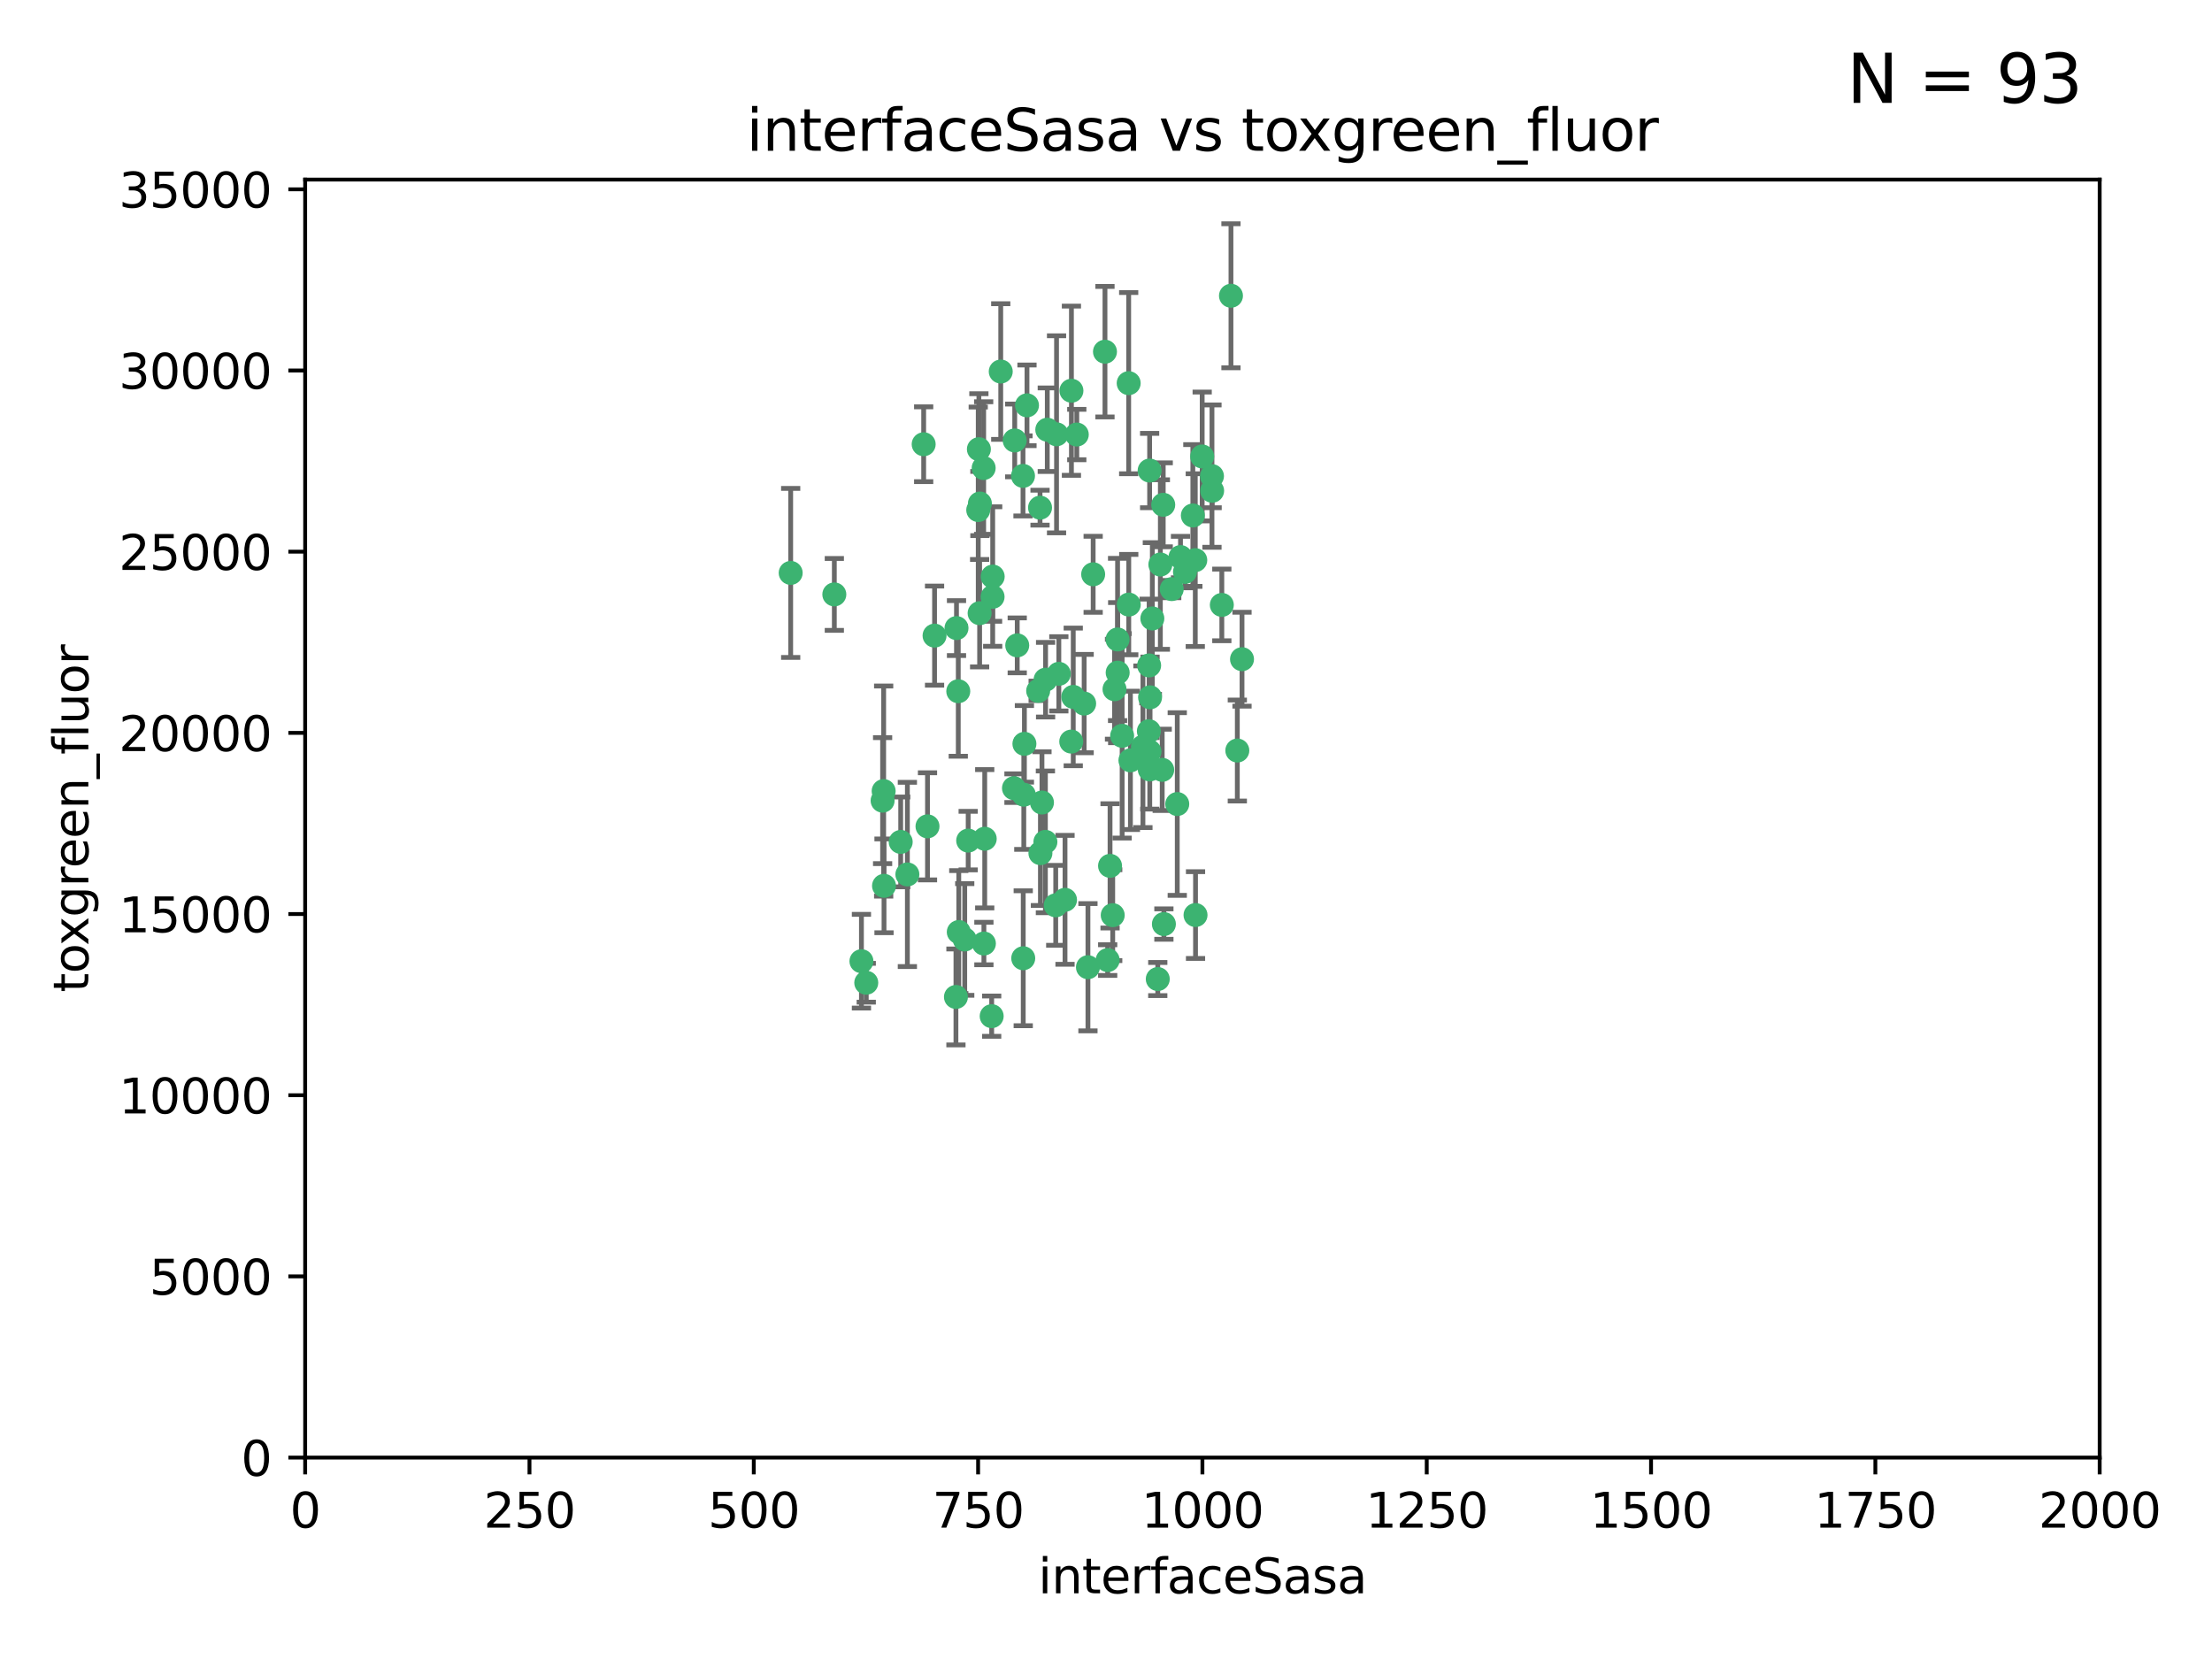 <?xml version="1.0" encoding="utf-8" standalone="no"?>
<!DOCTYPE svg PUBLIC "-//W3C//DTD SVG 1.1//EN"
  "http://www.w3.org/Graphics/SVG/1.1/DTD/svg11.dtd">
<svg xmlns:xlink="http://www.w3.org/1999/xlink" width="460.8pt" height="345.6pt" viewBox="0 0 460.8 345.6" xmlns="http://www.w3.org/2000/svg" version="1.1">
 <defs>
  <style type="text/css">*{stroke-linejoin: round; stroke-linecap: butt}</style>
 </defs>
 <g id="figure_1">
  <g id="patch_1">
   <path d="M 0 345.6 
L 460.8 345.6 
L 460.8 0 
L 0 0 
z
" style="fill: #ffffff"/>
  </g>
  <g id="axes_1">
   <g id="patch_2">
    <path d="M 63.571 303.64 
L 437.4 303.64 
L 437.4 37.411 
L 63.571 37.411 
z
" style="fill: #ffffff"/>
   </g>
   <g id="PathCollection_1">
    <defs>
     <path id="m865ab4d742" d="M 0 1.118 
C 0.297 1.118 0.581 1 0.791 0.791 
C 1 0.581 1.118 0.297 1.118 0 
C 1.118 -0.297 1 -0.581 0.791 -0.791 
C 0.581 -1 0.297 -1.118 0 -1.118 
C -0.297 -1.118 -0.581 -1 -0.791 -0.791 
C -1 -0.581 -1.118 -0.297 -1.118 0 
C -1.118 0.297 -1 0.581 -0.791 0.791 
C -0.581 1 -0.297 1.118 0 1.118 
z
" style="stroke: #3cb371"/>
    </defs>
    <g clip-path="url(#pba55419198)">
     <use xlink:href="#m865ab4d742" x="242.323" y="105.159" style="fill: #3cb371; stroke: #3cb371"/>
     <use xlink:href="#m865ab4d742" x="248.998" y="116.686" style="fill: #3cb371; stroke: #3cb371"/>
     <use xlink:href="#m865ab4d742" x="239.489" y="98.026" style="fill: #3cb371; stroke: #3cb371"/>
     <use xlink:href="#m865ab4d742" x="250.437" y="95.094" style="fill: #3cb371; stroke: #3cb371"/>
     <use xlink:href="#m865ab4d742" x="218.168" y="89.516" style="fill: #3cb371; stroke: #3cb371"/>
     <use xlink:href="#m865ab4d742" x="245.919" y="116.045" style="fill: #3cb371; stroke: #3cb371"/>
     <use xlink:href="#m865ab4d742" x="230.187" y="73.266" style="fill: #3cb371; stroke: #3cb371"/>
     <use xlink:href="#m865ab4d742" x="240.054" y="128.839" style="fill: #3cb371; stroke: #3cb371"/>
     <use xlink:href="#m865ab4d742" x="246.854" y="119.146" style="fill: #3cb371; stroke: #3cb371"/>
     <use xlink:href="#m865ab4d742" x="231.8" y="190.648" style="fill: #3cb371; stroke: #3cb371"/>
     <use xlink:href="#m865ab4d742" x="239.385" y="138.622" style="fill: #3cb371; stroke: #3cb371"/>
     <use xlink:href="#m865ab4d742" x="223.198" y="81.394" style="fill: #3cb371; stroke: #3cb371"/>
     <use xlink:href="#m865ab4d742" x="258.734" y="137.321" style="fill: #3cb371; stroke: #3cb371"/>
     <use xlink:href="#m865ab4d742" x="233.762" y="153.285" style="fill: #3cb371; stroke: #3cb371"/>
     <use xlink:href="#m865ab4d742" x="235.488" y="158.394" style="fill: #3cb371; stroke: #3cb371"/>
     <use xlink:href="#m865ab4d742" x="211.385" y="91.754" style="fill: #3cb371; stroke: #3cb371"/>
     <use xlink:href="#m865ab4d742" x="235.142" y="125.947" style="fill: #3cb371; stroke: #3cb371"/>
     <use xlink:href="#m865ab4d742" x="220.097" y="90.475" style="fill: #3cb371; stroke: #3cb371"/>
     <use xlink:href="#m865ab4d742" x="223.161" y="154.483" style="fill: #3cb371; stroke: #3cb371"/>
     <use xlink:href="#m865ab4d742" x="248.491" y="107.386" style="fill: #3cb371; stroke: #3cb371"/>
     <use xlink:href="#m865ab4d742" x="241.725" y="117.601" style="fill: #3cb371; stroke: #3cb371"/>
     <use xlink:href="#m865ab4d742" x="225.848" y="146.564" style="fill: #3cb371; stroke: #3cb371"/>
     <use xlink:href="#m865ab4d742" x="252.51" y="102.24" style="fill: #3cb371; stroke: #3cb371"/>
     <use xlink:href="#m865ab4d742" x="227.725" y="119.635" style="fill: #3cb371; stroke: #3cb371"/>
     <use xlink:href="#m865ab4d742" x="235.125" y="79.819" style="fill: #3cb371; stroke: #3cb371"/>
     <use xlink:href="#m865ab4d742" x="206.772" y="124.329" style="fill: #3cb371; stroke: #3cb371"/>
     <use xlink:href="#m865ab4d742" x="244.091" y="122.72" style="fill: #3cb371; stroke: #3cb371"/>
     <use xlink:href="#m865ab4d742" x="241.185" y="203.953" style="fill: #3cb371; stroke: #3cb371"/>
     <use xlink:href="#m865ab4d742" x="211.908" y="134.443" style="fill: #3cb371; stroke: #3cb371"/>
     <use xlink:href="#m865ab4d742" x="213.404" y="154.954" style="fill: #3cb371; stroke: #3cb371"/>
     <use xlink:href="#m865ab4d742" x="204.131" y="104.896" style="fill: #3cb371; stroke: #3cb371"/>
     <use xlink:href="#m865ab4d742" x="239.465" y="156.559" style="fill: #3cb371; stroke: #3cb371"/>
     <use xlink:href="#m865ab4d742" x="257.757" y="156.348" style="fill: #3cb371; stroke: #3cb371"/>
     <use xlink:href="#m865ab4d742" x="216.658" y="105.756" style="fill: #3cb371; stroke: #3cb371"/>
     <use xlink:href="#m865ab4d742" x="204.916" y="97.498" style="fill: #3cb371; stroke: #3cb371"/>
     <use xlink:href="#m865ab4d742" x="192.417" y="92.545" style="fill: #3cb371; stroke: #3cb371"/>
     <use xlink:href="#m865ab4d742" x="213.275" y="165.548" style="fill: #3cb371; stroke: #3cb371"/>
     <use xlink:href="#m865ab4d742" x="216.269" y="143.916" style="fill: #3cb371; stroke: #3cb371"/>
     <use xlink:href="#m865ab4d742" x="206.796" y="120.108" style="fill: #3cb371; stroke: #3cb371"/>
     <use xlink:href="#m865ab4d742" x="206.585" y="211.686" style="fill: #3cb371; stroke: #3cb371"/>
     <use xlink:href="#m865ab4d742" x="230.751" y="200.005" style="fill: #3cb371; stroke: #3cb371"/>
     <use xlink:href="#m865ab4d742" x="199.256" y="130.84" style="fill: #3cb371; stroke: #3cb371"/>
     <use xlink:href="#m865ab4d742" x="213.159" y="199.62" style="fill: #3cb371; stroke: #3cb371"/>
     <use xlink:href="#m865ab4d742" x="217.777" y="175.376" style="fill: #3cb371; stroke: #3cb371"/>
     <use xlink:href="#m865ab4d742" x="220.577" y="140.37" style="fill: #3cb371; stroke: #3cb371"/>
     <use xlink:href="#m865ab4d742" x="217.06" y="167.179" style="fill: #3cb371; stroke: #3cb371"/>
     <use xlink:href="#m865ab4d742" x="242.11" y="160.372" style="fill: #3cb371; stroke: #3cb371"/>
     <use xlink:href="#m865ab4d742" x="223.577" y="145.178" style="fill: #3cb371; stroke: #3cb371"/>
     <use xlink:href="#m865ab4d742" x="254.529" y="126.015" style="fill: #3cb371; stroke: #3cb371"/>
     <use xlink:href="#m865ab4d742" x="208.473" y="77.397" style="fill: #3cb371; stroke: #3cb371"/>
     <use xlink:href="#m865ab4d742" x="203.92" y="93.572" style="fill: #3cb371; stroke: #3cb371"/>
     <use xlink:href="#m865ab4d742" x="239.332" y="152.32" style="fill: #3cb371; stroke: #3cb371"/>
     <use xlink:href="#m865ab4d742" x="204.073" y="127.738" style="fill: #3cb371; stroke: #3cb371"/>
     <use xlink:href="#m865ab4d742" x="239.579" y="145.262" style="fill: #3cb371; stroke: #3cb371"/>
     <use xlink:href="#m865ab4d742" x="221.863" y="187.448" style="fill: #3cb371; stroke: #3cb371"/>
     <use xlink:href="#m865ab4d742" x="232.833" y="140.122" style="fill: #3cb371; stroke: #3cb371"/>
     <use xlink:href="#m865ab4d742" x="252.476" y="99.184" style="fill: #3cb371; stroke: #3cb371"/>
     <use xlink:href="#m865ab4d742" x="256.433" y="61.614" style="fill: #3cb371; stroke: #3cb371"/>
     <use xlink:href="#m865ab4d742" x="203.785" y="106.253" style="fill: #3cb371; stroke: #3cb371"/>
     <use xlink:href="#m865ab4d742" x="219.927" y="188.597" style="fill: #3cb371; stroke: #3cb371"/>
     <use xlink:href="#m865ab4d742" x="249.05" y="190.622" style="fill: #3cb371; stroke: #3cb371"/>
     <use xlink:href="#m865ab4d742" x="213.94" y="84.44" style="fill: #3cb371; stroke: #3cb371"/>
     <use xlink:href="#m865ab4d742" x="194.686" y="132.411" style="fill: #3cb371; stroke: #3cb371"/>
     <use xlink:href="#m865ab4d742" x="183.864" y="166.79" style="fill: #3cb371; stroke: #3cb371"/>
     <use xlink:href="#m865ab4d742" x="213.11" y="99.14" style="fill: #3cb371; stroke: #3cb371"/>
     <use xlink:href="#m865ab4d742" x="180.458" y="204.723" style="fill: #3cb371; stroke: #3cb371"/>
     <use xlink:href="#m865ab4d742" x="211.23" y="164.19" style="fill: #3cb371; stroke: #3cb371"/>
     <use xlink:href="#m865ab4d742" x="238.093" y="155.561" style="fill: #3cb371; stroke: #3cb371"/>
     <use xlink:href="#m865ab4d742" x="199.626" y="143.999" style="fill: #3cb371; stroke: #3cb371"/>
     <use xlink:href="#m865ab4d742" x="189.023" y="182.16" style="fill: #3cb371; stroke: #3cb371"/>
     <use xlink:href="#m865ab4d742" x="193.215" y="172.143" style="fill: #3cb371; stroke: #3cb371"/>
     <use xlink:href="#m865ab4d742" x="199.14" y="207.684" style="fill: #3cb371; stroke: #3cb371"/>
     <use xlink:href="#m865ab4d742" x="232.811" y="133.213" style="fill: #3cb371; stroke: #3cb371"/>
     <use xlink:href="#m865ab4d742" x="224.314" y="90.523" style="fill: #3cb371; stroke: #3cb371"/>
     <use xlink:href="#m865ab4d742" x="239.516" y="160.289" style="fill: #3cb371; stroke: #3cb371"/>
     <use xlink:href="#m865ab4d742" x="204.964" y="196.552" style="fill: #3cb371; stroke: #3cb371"/>
     <use xlink:href="#m865ab4d742" x="231.243" y="180.373" style="fill: #3cb371; stroke: #3cb371"/>
     <use xlink:href="#m865ab4d742" x="164.714" y="119.349" style="fill: #3cb371; stroke: #3cb371"/>
     <use xlink:href="#m865ab4d742" x="216.738" y="177.728" style="fill: #3cb371; stroke: #3cb371"/>
     <use xlink:href="#m865ab4d742" x="200.972" y="195.709" style="fill: #3cb371; stroke: #3cb371"/>
     <use xlink:href="#m865ab4d742" x="205.136" y="174.728" style="fill: #3cb371; stroke: #3cb371"/>
     <use xlink:href="#m865ab4d742" x="217.815" y="141.593" style="fill: #3cb371; stroke: #3cb371"/>
     <use xlink:href="#m865ab4d742" x="201.69" y="175.112" style="fill: #3cb371; stroke: #3cb371"/>
     <use xlink:href="#m865ab4d742" x="199.731" y="194.16" style="fill: #3cb371; stroke: #3cb371"/>
     <use xlink:href="#m865ab4d742" x="242.461" y="192.502" style="fill: #3cb371; stroke: #3cb371"/>
     <use xlink:href="#m865ab4d742" x="184.082" y="164.794" style="fill: #3cb371; stroke: #3cb371"/>
     <use xlink:href="#m865ab4d742" x="232.174" y="143.576" style="fill: #3cb371; stroke: #3cb371"/>
     <use xlink:href="#m865ab4d742" x="179.453" y="200.236" style="fill: #3cb371; stroke: #3cb371"/>
     <use xlink:href="#m865ab4d742" x="245.245" y="167.495" style="fill: #3cb371; stroke: #3cb371"/>
     <use xlink:href="#m865ab4d742" x="173.806" y="123.828" style="fill: #3cb371; stroke: #3cb371"/>
     <use xlink:href="#m865ab4d742" x="226.639" y="201.488" style="fill: #3cb371; stroke: #3cb371"/>
     <use xlink:href="#m865ab4d742" x="184.157" y="184.534" style="fill: #3cb371; stroke: #3cb371"/>
     <use xlink:href="#m865ab4d742" x="187.632" y="175.388" style="fill: #3cb371; stroke: #3cb371"/>
    </g>
   </g>
   <g id="matplotlib.axis_1">
    <g id="xtick_1">
     <g id="line2d_1">
      <defs>
       <path id="m54662d3c2f" d="M 0 0 
L 0 3.5 
" style="stroke: #000000; stroke-width: 0.8"/>
      </defs>
      <g>
       <use xlink:href="#m54662d3c2f" x="63.571" y="303.64" style="stroke: #000000; stroke-width: 0.8"/>
      </g>
     </g>
     <g id="text_1">
      <!-- 0 -->
      <g transform="translate(60.39 318.238)scale(0.1 -0.1)">
       <defs>
        <path id="DejaVuSans-30" d="M 2034 4250 
Q 1547 4250 1301 3770 
Q 1056 3291 1056 2328 
Q 1056 1369 1301 889 
Q 1547 409 2034 409 
Q 2525 409 2770 889 
Q 3016 1369 3016 2328 
Q 3016 3291 2770 3770 
Q 2525 4250 2034 4250 
z
M 2034 4750 
Q 2819 4750 3233 4129 
Q 3647 3509 3647 2328 
Q 3647 1150 3233 529 
Q 2819 -91 2034 -91 
Q 1250 -91 836 529 
Q 422 1150 422 2328 
Q 422 3509 836 4129 
Q 1250 4750 2034 4750 
z
" transform="scale(0.016)"/>
       </defs>
       <use xlink:href="#DejaVuSans-30"/>
      </g>
     </g>
    </g>
    <g id="xtick_2">
     <g id="line2d_2">
      <g>
       <use xlink:href="#m54662d3c2f" x="110.3" y="303.64" style="stroke: #000000; stroke-width: 0.8"/>
      </g>
     </g>
     <g id="text_2">
      <!-- 250 -->
      <g transform="translate(100.756 318.238)scale(0.1 -0.1)">
       <defs>
        <path id="DejaVuSans-32" d="M 1228 531 
L 3431 531 
L 3431 0 
L 469 0 
L 469 531 
Q 828 903 1448 1529 
Q 2069 2156 2228 2338 
Q 2531 2678 2651 2914 
Q 2772 3150 2772 3378 
Q 2772 3750 2511 3984 
Q 2250 4219 1831 4219 
Q 1534 4219 1204 4116 
Q 875 4013 500 3803 
L 500 4441 
Q 881 4594 1212 4672 
Q 1544 4750 1819 4750 
Q 2544 4750 2975 4387 
Q 3406 4025 3406 3419 
Q 3406 3131 3298 2873 
Q 3191 2616 2906 2266 
Q 2828 2175 2409 1742 
Q 1991 1309 1228 531 
z
" transform="scale(0.016)"/>
        <path id="DejaVuSans-35" d="M 691 4666 
L 3169 4666 
L 3169 4134 
L 1269 4134 
L 1269 2991 
Q 1406 3038 1543 3061 
Q 1681 3084 1819 3084 
Q 2600 3084 3056 2656 
Q 3513 2228 3513 1497 
Q 3513 744 3044 326 
Q 2575 -91 1722 -91 
Q 1428 -91 1123 -41 
Q 819 9 494 109 
L 494 744 
Q 775 591 1075 516 
Q 1375 441 1709 441 
Q 2250 441 2565 725 
Q 2881 1009 2881 1497 
Q 2881 1984 2565 2268 
Q 2250 2553 1709 2553 
Q 1456 2553 1204 2497 
Q 953 2441 691 2322 
L 691 4666 
z
" transform="scale(0.016)"/>
       </defs>
       <use xlink:href="#DejaVuSans-32"/>
       <use xlink:href="#DejaVuSans-35" x="63.623"/>
       <use xlink:href="#DejaVuSans-30" x="127.246"/>
      </g>
     </g>
    </g>
    <g id="xtick_3">
     <g id="line2d_3">
      <g>
       <use xlink:href="#m54662d3c2f" x="157.028" y="303.64" style="stroke: #000000; stroke-width: 0.8"/>
      </g>
     </g>
     <g id="text_3">
      <!-- 500 -->
      <g transform="translate(147.485 318.238)scale(0.1 -0.1)">
       <use xlink:href="#DejaVuSans-35"/>
       <use xlink:href="#DejaVuSans-30" x="63.623"/>
       <use xlink:href="#DejaVuSans-30" x="127.246"/>
      </g>
     </g>
    </g>
    <g id="xtick_4">
     <g id="line2d_4">
      <g>
       <use xlink:href="#m54662d3c2f" x="203.757" y="303.64" style="stroke: #000000; stroke-width: 0.8"/>
      </g>
     </g>
     <g id="text_4">
      <!-- 750 -->
      <g transform="translate(194.213 318.238)scale(0.1 -0.1)">
       <defs>
        <path id="DejaVuSans-37" d="M 525 4666 
L 3525 4666 
L 3525 4397 
L 1831 0 
L 1172 0 
L 2766 4134 
L 525 4134 
L 525 4666 
z
" transform="scale(0.016)"/>
       </defs>
       <use xlink:href="#DejaVuSans-37"/>
       <use xlink:href="#DejaVuSans-35" x="63.623"/>
       <use xlink:href="#DejaVuSans-30" x="127.246"/>
      </g>
     </g>
    </g>
    <g id="xtick_5">
     <g id="line2d_5">
      <g>
       <use xlink:href="#m54662d3c2f" x="250.486" y="303.64" style="stroke: #000000; stroke-width: 0.8"/>
      </g>
     </g>
     <g id="text_5">
      <!-- 1000 -->
      <g transform="translate(237.761 318.238)scale(0.1 -0.1)">
       <defs>
        <path id="DejaVuSans-31" d="M 794 531 
L 1825 531 
L 1825 4091 
L 703 3866 
L 703 4441 
L 1819 4666 
L 2450 4666 
L 2450 531 
L 3481 531 
L 3481 0 
L 794 0 
L 794 531 
z
" transform="scale(0.016)"/>
       </defs>
       <use xlink:href="#DejaVuSans-31"/>
       <use xlink:href="#DejaVuSans-30" x="63.623"/>
       <use xlink:href="#DejaVuSans-30" x="127.246"/>
       <use xlink:href="#DejaVuSans-30" x="190.869"/>
      </g>
     </g>
    </g>
    <g id="xtick_6">
     <g id="line2d_6">
      <g>
       <use xlink:href="#m54662d3c2f" x="297.214" y="303.64" style="stroke: #000000; stroke-width: 0.8"/>
      </g>
     </g>
     <g id="text_6">
      <!-- 1250 -->
      <g transform="translate(284.489 318.238)scale(0.1 -0.1)">
       <use xlink:href="#DejaVuSans-31"/>
       <use xlink:href="#DejaVuSans-32" x="63.623"/>
       <use xlink:href="#DejaVuSans-35" x="127.246"/>
       <use xlink:href="#DejaVuSans-30" x="190.869"/>
      </g>
     </g>
    </g>
    <g id="xtick_7">
     <g id="line2d_7">
      <g>
       <use xlink:href="#m54662d3c2f" x="343.943" y="303.64" style="stroke: #000000; stroke-width: 0.8"/>
      </g>
     </g>
     <g id="text_7">
      <!-- 1500 -->
      <g transform="translate(331.218 318.238)scale(0.1 -0.1)">
       <use xlink:href="#DejaVuSans-31"/>
       <use xlink:href="#DejaVuSans-35" x="63.623"/>
       <use xlink:href="#DejaVuSans-30" x="127.246"/>
       <use xlink:href="#DejaVuSans-30" x="190.869"/>
      </g>
     </g>
    </g>
    <g id="xtick_8">
     <g id="line2d_8">
      <g>
       <use xlink:href="#m54662d3c2f" x="390.671" y="303.64" style="stroke: #000000; stroke-width: 0.8"/>
      </g>
     </g>
     <g id="text_8">
      <!-- 1750 -->
      <g transform="translate(377.946 318.238)scale(0.1 -0.1)">
       <use xlink:href="#DejaVuSans-31"/>
       <use xlink:href="#DejaVuSans-37" x="63.623"/>
       <use xlink:href="#DejaVuSans-35" x="127.246"/>
       <use xlink:href="#DejaVuSans-30" x="190.869"/>
      </g>
     </g>
    </g>
    <g id="xtick_9">
     <g id="line2d_9">
      <g>
       <use xlink:href="#m54662d3c2f" x="437.4" y="303.64" style="stroke: #000000; stroke-width: 0.8"/>
      </g>
     </g>
     <g id="text_9">
      <!-- 2000 -->
      <g transform="translate(424.675 318.238)scale(0.1 -0.1)">
       <use xlink:href="#DejaVuSans-32"/>
       <use xlink:href="#DejaVuSans-30" x="63.623"/>
       <use xlink:href="#DejaVuSans-30" x="127.246"/>
       <use xlink:href="#DejaVuSans-30" x="190.869"/>
      </g>
     </g>
    </g>
    <g id="text_10">
     <!-- interfaceSasa -->
     <g transform="translate(216.279 331.917)scale(0.1 -0.1)">
      <defs>
       <path id="DejaVuSans-69" d="M 603 3500 
L 1178 3500 
L 1178 0 
L 603 0 
L 603 3500 
z
M 603 4863 
L 1178 4863 
L 1178 4134 
L 603 4134 
L 603 4863 
z
" transform="scale(0.016)"/>
       <path id="DejaVuSans-6e" d="M 3513 2113 
L 3513 0 
L 2938 0 
L 2938 2094 
Q 2938 2591 2744 2837 
Q 2550 3084 2163 3084 
Q 1697 3084 1428 2787 
Q 1159 2491 1159 1978 
L 1159 0 
L 581 0 
L 581 3500 
L 1159 3500 
L 1159 2956 
Q 1366 3272 1645 3428 
Q 1925 3584 2291 3584 
Q 2894 3584 3203 3211 
Q 3513 2838 3513 2113 
z
" transform="scale(0.016)"/>
       <path id="DejaVuSans-74" d="M 1172 4494 
L 1172 3500 
L 2356 3500 
L 2356 3053 
L 1172 3053 
L 1172 1153 
Q 1172 725 1289 603 
Q 1406 481 1766 481 
L 2356 481 
L 2356 0 
L 1766 0 
Q 1100 0 847 248 
Q 594 497 594 1153 
L 594 3053 
L 172 3053 
L 172 3500 
L 594 3500 
L 594 4494 
L 1172 4494 
z
" transform="scale(0.016)"/>
       <path id="DejaVuSans-65" d="M 3597 1894 
L 3597 1613 
L 953 1613 
Q 991 1019 1311 708 
Q 1631 397 2203 397 
Q 2534 397 2845 478 
Q 3156 559 3463 722 
L 3463 178 
Q 3153 47 2828 -22 
Q 2503 -91 2169 -91 
Q 1331 -91 842 396 
Q 353 884 353 1716 
Q 353 2575 817 3079 
Q 1281 3584 2069 3584 
Q 2775 3584 3186 3129 
Q 3597 2675 3597 1894 
z
M 3022 2063 
Q 3016 2534 2758 2815 
Q 2500 3097 2075 3097 
Q 1594 3097 1305 2825 
Q 1016 2553 972 2059 
L 3022 2063 
z
" transform="scale(0.016)"/>
       <path id="DejaVuSans-72" d="M 2631 2963 
Q 2534 3019 2420 3045 
Q 2306 3072 2169 3072 
Q 1681 3072 1420 2755 
Q 1159 2438 1159 1844 
L 1159 0 
L 581 0 
L 581 3500 
L 1159 3500 
L 1159 2956 
Q 1341 3275 1631 3429 
Q 1922 3584 2338 3584 
Q 2397 3584 2469 3576 
Q 2541 3569 2628 3553 
L 2631 2963 
z
" transform="scale(0.016)"/>
       <path id="DejaVuSans-66" d="M 2375 4863 
L 2375 4384 
L 1825 4384 
Q 1516 4384 1395 4259 
Q 1275 4134 1275 3809 
L 1275 3500 
L 2222 3500 
L 2222 3053 
L 1275 3053 
L 1275 0 
L 697 0 
L 697 3053 
L 147 3053 
L 147 3500 
L 697 3500 
L 697 3744 
Q 697 4328 969 4595 
Q 1241 4863 1831 4863 
L 2375 4863 
z
" transform="scale(0.016)"/>
       <path id="DejaVuSans-61" d="M 2194 1759 
Q 1497 1759 1228 1600 
Q 959 1441 959 1056 
Q 959 750 1161 570 
Q 1363 391 1709 391 
Q 2188 391 2477 730 
Q 2766 1069 2766 1631 
L 2766 1759 
L 2194 1759 
z
M 3341 1997 
L 3341 0 
L 2766 0 
L 2766 531 
Q 2569 213 2275 61 
Q 1981 -91 1556 -91 
Q 1019 -91 701 211 
Q 384 513 384 1019 
Q 384 1609 779 1909 
Q 1175 2209 1959 2209 
L 2766 2209 
L 2766 2266 
Q 2766 2663 2505 2880 
Q 2244 3097 1772 3097 
Q 1472 3097 1187 3025 
Q 903 2953 641 2809 
L 641 3341 
Q 956 3463 1253 3523 
Q 1550 3584 1831 3584 
Q 2591 3584 2966 3190 
Q 3341 2797 3341 1997 
z
" transform="scale(0.016)"/>
       <path id="DejaVuSans-63" d="M 3122 3366 
L 3122 2828 
Q 2878 2963 2633 3030 
Q 2388 3097 2138 3097 
Q 1578 3097 1268 2742 
Q 959 2388 959 1747 
Q 959 1106 1268 751 
Q 1578 397 2138 397 
Q 2388 397 2633 464 
Q 2878 531 3122 666 
L 3122 134 
Q 2881 22 2623 -34 
Q 2366 -91 2075 -91 
Q 1284 -91 818 406 
Q 353 903 353 1747 
Q 353 2603 823 3093 
Q 1294 3584 2113 3584 
Q 2378 3584 2631 3529 
Q 2884 3475 3122 3366 
z
" transform="scale(0.016)"/>
       <path id="DejaVuSans-53" d="M 3425 4513 
L 3425 3897 
Q 3066 4069 2747 4153 
Q 2428 4238 2131 4238 
Q 1616 4238 1336 4038 
Q 1056 3838 1056 3469 
Q 1056 3159 1242 3001 
Q 1428 2844 1947 2747 
L 2328 2669 
Q 3034 2534 3370 2195 
Q 3706 1856 3706 1288 
Q 3706 609 3251 259 
Q 2797 -91 1919 -91 
Q 1588 -91 1214 -16 
Q 841 59 441 206 
L 441 856 
Q 825 641 1194 531 
Q 1563 422 1919 422 
Q 2459 422 2753 634 
Q 3047 847 3047 1241 
Q 3047 1584 2836 1778 
Q 2625 1972 2144 2069 
L 1759 2144 
Q 1053 2284 737 2584 
Q 422 2884 422 3419 
Q 422 4038 858 4394 
Q 1294 4750 2059 4750 
Q 2388 4750 2728 4690 
Q 3069 4631 3425 4513 
z
" transform="scale(0.016)"/>
       <path id="DejaVuSans-73" d="M 2834 3397 
L 2834 2853 
Q 2591 2978 2328 3040 
Q 2066 3103 1784 3103 
Q 1356 3103 1142 2972 
Q 928 2841 928 2578 
Q 928 2378 1081 2264 
Q 1234 2150 1697 2047 
L 1894 2003 
Q 2506 1872 2764 1633 
Q 3022 1394 3022 966 
Q 3022 478 2636 193 
Q 2250 -91 1575 -91 
Q 1294 -91 989 -36 
Q 684 19 347 128 
L 347 722 
Q 666 556 975 473 
Q 1284 391 1588 391 
Q 1994 391 2212 530 
Q 2431 669 2431 922 
Q 2431 1156 2273 1281 
Q 2116 1406 1581 1522 
L 1381 1569 
Q 847 1681 609 1914 
Q 372 2147 372 2553 
Q 372 3047 722 3315 
Q 1072 3584 1716 3584 
Q 2034 3584 2315 3537 
Q 2597 3491 2834 3397 
z
" transform="scale(0.016)"/>
      </defs>
      <use xlink:href="#DejaVuSans-69"/>
      <use xlink:href="#DejaVuSans-6e" x="27.783"/>
      <use xlink:href="#DejaVuSans-74" x="91.162"/>
      <use xlink:href="#DejaVuSans-65" x="130.371"/>
      <use xlink:href="#DejaVuSans-72" x="191.895"/>
      <use xlink:href="#DejaVuSans-66" x="233.008"/>
      <use xlink:href="#DejaVuSans-61" x="268.213"/>
      <use xlink:href="#DejaVuSans-63" x="329.492"/>
      <use xlink:href="#DejaVuSans-65" x="384.473"/>
      <use xlink:href="#DejaVuSans-53" x="445.996"/>
      <use xlink:href="#DejaVuSans-61" x="509.473"/>
      <use xlink:href="#DejaVuSans-73" x="570.752"/>
      <use xlink:href="#DejaVuSans-61" x="622.852"/>
     </g>
    </g>
   </g>
   <g id="matplotlib.axis_2">
    <g id="ytick_1">
     <g id="line2d_10">
      <defs>
       <path id="m9b14746aae" d="M 0 0 
L -3.5 0 
" style="stroke: #000000; stroke-width: 0.8"/>
      </defs>
      <g>
       <use xlink:href="#m9b14746aae" x="63.571" y="303.64" style="stroke: #000000; stroke-width: 0.8"/>
      </g>
     </g>
     <g id="text_11">
      <!-- 0 -->
      <g transform="translate(50.209 307.439)scale(0.1 -0.1)">
       <use xlink:href="#DejaVuSans-30"/>
      </g>
     </g>
    </g>
    <g id="ytick_2">
     <g id="line2d_11">
      <g>
       <use xlink:href="#m9b14746aae" x="63.571" y="265.897" style="stroke: #000000; stroke-width: 0.8"/>
      </g>
     </g>
     <g id="text_12">
      <!-- 5000 -->
      <g transform="translate(31.121 269.696)scale(0.1 -0.1)">
       <use xlink:href="#DejaVuSans-35"/>
       <use xlink:href="#DejaVuSans-30" x="63.623"/>
       <use xlink:href="#DejaVuSans-30" x="127.246"/>
       <use xlink:href="#DejaVuSans-30" x="190.869"/>
      </g>
     </g>
    </g>
    <g id="ytick_3">
     <g id="line2d_12">
      <g>
       <use xlink:href="#m9b14746aae" x="63.571" y="228.154" style="stroke: #000000; stroke-width: 0.8"/>
      </g>
     </g>
     <g id="text_13">
      <!-- 10000 -->
      <g transform="translate(24.759 231.953)scale(0.1 -0.1)">
       <use xlink:href="#DejaVuSans-31"/>
       <use xlink:href="#DejaVuSans-30" x="63.623"/>
       <use xlink:href="#DejaVuSans-30" x="127.246"/>
       <use xlink:href="#DejaVuSans-30" x="190.869"/>
       <use xlink:href="#DejaVuSans-30" x="254.492"/>
      </g>
     </g>
    </g>
    <g id="ytick_4">
     <g id="line2d_13">
      <g>
       <use xlink:href="#m9b14746aae" x="63.571" y="190.411" style="stroke: #000000; stroke-width: 0.8"/>
      </g>
     </g>
     <g id="text_14">
      <!-- 15000 -->
      <g transform="translate(24.759 194.21)scale(0.1 -0.1)">
       <use xlink:href="#DejaVuSans-31"/>
       <use xlink:href="#DejaVuSans-35" x="63.623"/>
       <use xlink:href="#DejaVuSans-30" x="127.246"/>
       <use xlink:href="#DejaVuSans-30" x="190.869"/>
       <use xlink:href="#DejaVuSans-30" x="254.492"/>
      </g>
     </g>
    </g>
    <g id="ytick_5">
     <g id="line2d_14">
      <g>
       <use xlink:href="#m9b14746aae" x="63.571" y="152.668" style="stroke: #000000; stroke-width: 0.8"/>
      </g>
     </g>
     <g id="text_15">
      <!-- 20000 -->
      <g transform="translate(24.759 156.467)scale(0.1 -0.1)">
       <use xlink:href="#DejaVuSans-32"/>
       <use xlink:href="#DejaVuSans-30" x="63.623"/>
       <use xlink:href="#DejaVuSans-30" x="127.246"/>
       <use xlink:href="#DejaVuSans-30" x="190.869"/>
       <use xlink:href="#DejaVuSans-30" x="254.492"/>
      </g>
     </g>
    </g>
    <g id="ytick_6">
     <g id="line2d_15">
      <g>
       <use xlink:href="#m9b14746aae" x="63.571" y="114.925" style="stroke: #000000; stroke-width: 0.8"/>
      </g>
     </g>
     <g id="text_16">
      <!-- 25000 -->
      <g transform="translate(24.759 118.724)scale(0.1 -0.1)">
       <use xlink:href="#DejaVuSans-32"/>
       <use xlink:href="#DejaVuSans-35" x="63.623"/>
       <use xlink:href="#DejaVuSans-30" x="127.246"/>
       <use xlink:href="#DejaVuSans-30" x="190.869"/>
       <use xlink:href="#DejaVuSans-30" x="254.492"/>
      </g>
     </g>
    </g>
    <g id="ytick_7">
     <g id="line2d_16">
      <g>
       <use xlink:href="#m9b14746aae" x="63.571" y="77.181" style="stroke: #000000; stroke-width: 0.8"/>
      </g>
     </g>
     <g id="text_17">
      <!-- 30000 -->
      <g transform="translate(24.759 80.981)scale(0.1 -0.1)">
       <defs>
        <path id="DejaVuSans-33" d="M 2597 2516 
Q 3050 2419 3304 2112 
Q 3559 1806 3559 1356 
Q 3559 666 3084 287 
Q 2609 -91 1734 -91 
Q 1441 -91 1130 -33 
Q 819 25 488 141 
L 488 750 
Q 750 597 1062 519 
Q 1375 441 1716 441 
Q 2309 441 2620 675 
Q 2931 909 2931 1356 
Q 2931 1769 2642 2001 
Q 2353 2234 1838 2234 
L 1294 2234 
L 1294 2753 
L 1863 2753 
Q 2328 2753 2575 2939 
Q 2822 3125 2822 3475 
Q 2822 3834 2567 4026 
Q 2313 4219 1838 4219 
Q 1578 4219 1281 4162 
Q 984 4106 628 3988 
L 628 4550 
Q 988 4650 1302 4700 
Q 1616 4750 1894 4750 
Q 2613 4750 3031 4423 
Q 3450 4097 3450 3541 
Q 3450 3153 3228 2886 
Q 3006 2619 2597 2516 
z
" transform="scale(0.016)"/>
       </defs>
       <use xlink:href="#DejaVuSans-33"/>
       <use xlink:href="#DejaVuSans-30" x="63.623"/>
       <use xlink:href="#DejaVuSans-30" x="127.246"/>
       <use xlink:href="#DejaVuSans-30" x="190.869"/>
       <use xlink:href="#DejaVuSans-30" x="254.492"/>
      </g>
     </g>
    </g>
    <g id="ytick_8">
     <g id="line2d_17">
      <g>
       <use xlink:href="#m9b14746aae" x="63.571" y="39.438" style="stroke: #000000; stroke-width: 0.8"/>
      </g>
     </g>
     <g id="text_18">
      <!-- 35000 -->
      <g transform="translate(24.759 43.238)scale(0.1 -0.1)">
       <use xlink:href="#DejaVuSans-33"/>
       <use xlink:href="#DejaVuSans-35" x="63.623"/>
       <use xlink:href="#DejaVuSans-30" x="127.246"/>
       <use xlink:href="#DejaVuSans-30" x="190.869"/>
       <use xlink:href="#DejaVuSans-30" x="254.492"/>
      </g>
     </g>
    </g>
    <g id="text_19">
     <!-- toxgreen_fluor -->
     <g transform="translate(18.401 206.72)rotate(-90)scale(0.1 -0.1)">
      <defs>
       <path id="DejaVuSans-6f" d="M 1959 3097 
Q 1497 3097 1228 2736 
Q 959 2375 959 1747 
Q 959 1119 1226 758 
Q 1494 397 1959 397 
Q 2419 397 2687 759 
Q 2956 1122 2956 1747 
Q 2956 2369 2687 2733 
Q 2419 3097 1959 3097 
z
M 1959 3584 
Q 2709 3584 3137 3096 
Q 3566 2609 3566 1747 
Q 3566 888 3137 398 
Q 2709 -91 1959 -91 
Q 1206 -91 779 398 
Q 353 888 353 1747 
Q 353 2609 779 3096 
Q 1206 3584 1959 3584 
z
" transform="scale(0.016)"/>
       <path id="DejaVuSans-78" d="M 3513 3500 
L 2247 1797 
L 3578 0 
L 2900 0 
L 1881 1375 
L 863 0 
L 184 0 
L 1544 1831 
L 300 3500 
L 978 3500 
L 1906 2253 
L 2834 3500 
L 3513 3500 
z
" transform="scale(0.016)"/>
       <path id="DejaVuSans-67" d="M 2906 1791 
Q 2906 2416 2648 2759 
Q 2391 3103 1925 3103 
Q 1463 3103 1205 2759 
Q 947 2416 947 1791 
Q 947 1169 1205 825 
Q 1463 481 1925 481 
Q 2391 481 2648 825 
Q 2906 1169 2906 1791 
z
M 3481 434 
Q 3481 -459 3084 -895 
Q 2688 -1331 1869 -1331 
Q 1566 -1331 1297 -1286 
Q 1028 -1241 775 -1147 
L 775 -588 
Q 1028 -725 1275 -790 
Q 1522 -856 1778 -856 
Q 2344 -856 2625 -561 
Q 2906 -266 2906 331 
L 2906 616 
Q 2728 306 2450 153 
Q 2172 0 1784 0 
Q 1141 0 747 490 
Q 353 981 353 1791 
Q 353 2603 747 3093 
Q 1141 3584 1784 3584 
Q 2172 3584 2450 3431 
Q 2728 3278 2906 2969 
L 2906 3500 
L 3481 3500 
L 3481 434 
z
" transform="scale(0.016)"/>
       <path id="DejaVuSans-5f" d="M 3263 -1063 
L 3263 -1509 
L -63 -1509 
L -63 -1063 
L 3263 -1063 
z
" transform="scale(0.016)"/>
       <path id="DejaVuSans-6c" d="M 603 4863 
L 1178 4863 
L 1178 0 
L 603 0 
L 603 4863 
z
" transform="scale(0.016)"/>
       <path id="DejaVuSans-75" d="M 544 1381 
L 544 3500 
L 1119 3500 
L 1119 1403 
Q 1119 906 1312 657 
Q 1506 409 1894 409 
Q 2359 409 2629 706 
Q 2900 1003 2900 1516 
L 2900 3500 
L 3475 3500 
L 3475 0 
L 2900 0 
L 2900 538 
Q 2691 219 2414 64 
Q 2138 -91 1772 -91 
Q 1169 -91 856 284 
Q 544 659 544 1381 
z
M 1991 3584 
L 1991 3584 
z
" transform="scale(0.016)"/>
      </defs>
      <use xlink:href="#DejaVuSans-74"/>
      <use xlink:href="#DejaVuSans-6f" x="39.209"/>
      <use xlink:href="#DejaVuSans-78" x="97.266"/>
      <use xlink:href="#DejaVuSans-67" x="156.445"/>
      <use xlink:href="#DejaVuSans-72" x="219.922"/>
      <use xlink:href="#DejaVuSans-65" x="258.785"/>
      <use xlink:href="#DejaVuSans-65" x="320.309"/>
      <use xlink:href="#DejaVuSans-6e" x="381.832"/>
      <use xlink:href="#DejaVuSans-5f" x="445.211"/>
      <use xlink:href="#DejaVuSans-66" x="495.211"/>
      <use xlink:href="#DejaVuSans-6c" x="530.416"/>
      <use xlink:href="#DejaVuSans-75" x="558.199"/>
      <use xlink:href="#DejaVuSans-6f" x="621.578"/>
      <use xlink:href="#DejaVuSans-72" x="682.76"/>
     </g>
    </g>
   </g>
   <g id="LineCollection_1">
    <path d="M 242.323 113.901 
L 242.323 96.418 
" clip-path="url(#pba55419198)" style="fill: none; stroke: #696969"/>
    <path d="M 248.998 134.682 
L 248.998 98.689 
" clip-path="url(#pba55419198)" style="fill: none; stroke: #696969"/>
    <path d="M 239.489 105.772 
L 239.489 90.281 
" clip-path="url(#pba55419198)" style="fill: none; stroke: #696969"/>
    <path d="M 250.437 108.514 
L 250.437 81.675 
" clip-path="url(#pba55419198)" style="fill: none; stroke: #696969"/>
    <path d="M 218.168 98.217 
L 218.168 80.815 
" clip-path="url(#pba55419198)" style="fill: none; stroke: #696969"/>
    <path d="M 245.919 120.361 
L 245.919 111.729 
" clip-path="url(#pba55419198)" style="fill: none; stroke: #696969"/>
    <path d="M 230.187 86.861 
L 230.187 59.671 
" clip-path="url(#pba55419198)" style="fill: none; stroke: #696969"/>
    <path d="M 240.054 144.637 
L 240.054 113.041 
" clip-path="url(#pba55419198)" style="fill: none; stroke: #696969"/>
    <path d="M 246.854 122.449 
L 246.854 115.842 
" clip-path="url(#pba55419198)" style="fill: none; stroke: #696969"/>
    <path d="M 231.8 200.118 
L 231.8 181.177 
" clip-path="url(#pba55419198)" style="fill: none; stroke: #696969"/>
    <path d="M 239.385 152.437 
L 239.385 124.806 
" clip-path="url(#pba55419198)" style="fill: none; stroke: #696969"/>
    <path d="M 223.198 99.017 
L 223.198 63.771 
" clip-path="url(#pba55419198)" style="fill: none; stroke: #696969"/>
    <path d="M 258.734 147.102 
L 258.734 127.541 
" clip-path="url(#pba55419198)" style="fill: none; stroke: #696969"/>
    <path d="M 233.762 174.582 
L 233.762 131.988 
" clip-path="url(#pba55419198)" style="fill: none; stroke: #696969"/>
    <path d="M 235.488 172.807 
L 235.488 143.981 
" clip-path="url(#pba55419198)" style="fill: none; stroke: #696969"/>
    <path d="M 211.385 99.334 
L 211.385 84.174 
" clip-path="url(#pba55419198)" style="fill: none; stroke: #696969"/>
    <path d="M 235.142 136.397 
L 235.142 115.497 
" clip-path="url(#pba55419198)" style="fill: none; stroke: #696969"/>
    <path d="M 220.097 111.003 
L 220.097 69.947 
" clip-path="url(#pba55419198)" style="fill: none; stroke: #696969"/>
    <path d="M 223.161 155.048 
L 223.161 153.918 
" clip-path="url(#pba55419198)" style="fill: none; stroke: #696969"/>
    <path d="M 248.491 122.155 
L 248.491 92.617 
" clip-path="url(#pba55419198)" style="fill: none; stroke: #696969"/>
    <path d="M 241.725 135.26 
L 241.725 99.941 
" clip-path="url(#pba55419198)" style="fill: none; stroke: #696969"/>
    <path d="M 225.848 156.807 
L 225.848 136.321 
" clip-path="url(#pba55419198)" style="fill: none; stroke: #696969"/>
    <path d="M 252.51 105.772 
L 252.51 98.709 
" clip-path="url(#pba55419198)" style="fill: none; stroke: #696969"/>
    <path d="M 227.725 127.554 
L 227.725 111.717 
" clip-path="url(#pba55419198)" style="fill: none; stroke: #696969"/>
    <path d="M 235.125 98.693 
L 235.125 60.945 
" clip-path="url(#pba55419198)" style="fill: none; stroke: #696969"/>
    <path d="M 206.772 129.426 
L 206.772 119.231 
" clip-path="url(#pba55419198)" style="fill: none; stroke: #696969"/>
    <path d="M 244.091 124.514 
L 244.091 120.926 
" clip-path="url(#pba55419198)" style="fill: none; stroke: #696969"/>
    <path d="M 241.185 207.405 
L 241.185 200.501 
" clip-path="url(#pba55419198)" style="fill: none; stroke: #696969"/>
    <path d="M 211.908 140.163 
L 211.908 128.724 
" clip-path="url(#pba55419198)" style="fill: none; stroke: #696969"/>
    <path d="M 213.404 162.929 
L 213.404 146.979 
" clip-path="url(#pba55419198)" style="fill: none; stroke: #696969"/>
    <path d="M 204.131 111.578 
L 204.131 98.214 
" clip-path="url(#pba55419198)" style="fill: none; stroke: #696969"/>
    <path d="M 239.465 160.147 
L 239.465 152.97 
" clip-path="url(#pba55419198)" style="fill: none; stroke: #696969"/>
    <path d="M 257.757 166.868 
L 257.757 145.829 
" clip-path="url(#pba55419198)" style="fill: none; stroke: #696969"/>
    <path d="M 216.658 109.392 
L 216.658 102.12 
" clip-path="url(#pba55419198)" style="fill: none; stroke: #696969"/>
    <path d="M 204.916 111.302 
L 204.916 83.693 
" clip-path="url(#pba55419198)" style="fill: none; stroke: #696969"/>
    <path d="M 192.417 100.341 
L 192.417 84.749 
" clip-path="url(#pba55419198)" style="fill: none; stroke: #696969"/>
    <path d="M 213.275 176.939 
L 213.275 154.157 
" clip-path="url(#pba55419198)" style="fill: none; stroke: #696969"/>
    <path d="M 216.269 145.941 
L 216.269 141.891 
" clip-path="url(#pba55419198)" style="fill: none; stroke: #696969"/>
    <path d="M 206.796 134.641 
L 206.796 105.576 
" clip-path="url(#pba55419198)" style="fill: none; stroke: #696969"/>
    <path d="M 206.585 215.883 
L 206.585 207.488 
" clip-path="url(#pba55419198)" style="fill: none; stroke: #696969"/>
    <path d="M 230.751 203.204 
L 230.751 196.806 
" clip-path="url(#pba55419198)" style="fill: none; stroke: #696969"/>
    <path d="M 199.256 136.561 
L 199.256 125.12 
" clip-path="url(#pba55419198)" style="fill: none; stroke: #696969"/>
    <path d="M 213.159 213.675 
L 213.159 185.565 
" clip-path="url(#pba55419198)" style="fill: none; stroke: #696969"/>
    <path d="M 217.777 190.142 
L 217.777 160.609 
" clip-path="url(#pba55419198)" style="fill: none; stroke: #696969"/>
    <path d="M 220.577 148.106 
L 220.577 132.634 
" clip-path="url(#pba55419198)" style="fill: none; stroke: #696969"/>
    <path d="M 217.06 177.756 
L 217.06 156.602 
" clip-path="url(#pba55419198)" style="fill: none; stroke: #696969"/>
    <path d="M 242.11 168.839 
L 242.11 151.905 
" clip-path="url(#pba55419198)" style="fill: none; stroke: #696969"/>
    <path d="M 223.577 159.513 
L 223.577 130.843 
" clip-path="url(#pba55419198)" style="fill: none; stroke: #696969"/>
    <path d="M 254.529 133.474 
L 254.529 118.555 
" clip-path="url(#pba55419198)" style="fill: none; stroke: #696969"/>
    <path d="M 208.473 91.524 
L 208.473 63.27 
" clip-path="url(#pba55419198)" style="fill: none; stroke: #696969"/>
    <path d="M 203.92 105.129 
L 203.92 82.016 
" clip-path="url(#pba55419198)" style="fill: none; stroke: #696969"/>
    <path d="M 239.332 158.197 
L 239.332 146.442 
" clip-path="url(#pba55419198)" style="fill: none; stroke: #696969"/>
    <path d="M 204.073 138.926 
L 204.073 116.549 
" clip-path="url(#pba55419198)" style="fill: none; stroke: #696969"/>
    <path d="M 239.579 153.647 
L 239.579 136.877 
" clip-path="url(#pba55419198)" style="fill: none; stroke: #696969"/>
    <path d="M 221.863 200.874 
L 221.863 174.022 
" clip-path="url(#pba55419198)" style="fill: none; stroke: #696969"/>
    <path d="M 232.833 154.719 
L 232.833 125.526 
" clip-path="url(#pba55419198)" style="fill: none; stroke: #696969"/>
    <path d="M 252.476 114.01 
L 252.476 84.357 
" clip-path="url(#pba55419198)" style="fill: none; stroke: #696969"/>
    <path d="M 256.433 76.614 
L 256.433 46.614 
" clip-path="url(#pba55419198)" style="fill: none; stroke: #696969"/>
    <path d="M 203.785 127.715 
L 203.785 84.791 
" clip-path="url(#pba55419198)" style="fill: none; stroke: #696969"/>
    <path d="M 219.927 196.924 
L 219.927 180.269 
" clip-path="url(#pba55419198)" style="fill: none; stroke: #696969"/>
    <path d="M 249.05 199.661 
L 249.05 181.584 
" clip-path="url(#pba55419198)" style="fill: none; stroke: #696969"/>
    <path d="M 213.94 92.843 
L 213.94 76.037 
" clip-path="url(#pba55419198)" style="fill: none; stroke: #696969"/>
    <path d="M 194.686 142.738 
L 194.686 122.084 
" clip-path="url(#pba55419198)" style="fill: none; stroke: #696969"/>
    <path d="M 183.864 179.908 
L 183.864 153.671 
" clip-path="url(#pba55419198)" style="fill: none; stroke: #696969"/>
    <path d="M 213.11 107.483 
L 213.11 90.798 
" clip-path="url(#pba55419198)" style="fill: none; stroke: #696969"/>
    <path d="M 180.458 208.763 
L 180.458 200.682 
" clip-path="url(#pba55419198)" style="fill: none; stroke: #696969"/>
    <path d="M 211.23 167.175 
L 211.23 161.206 
" clip-path="url(#pba55419198)" style="fill: none; stroke: #696969"/>
    <path d="M 238.093 172.398 
L 238.093 138.724 
" clip-path="url(#pba55419198)" style="fill: none; stroke: #696969"/>
    <path d="M 199.626 157.537 
L 199.626 130.461 
" clip-path="url(#pba55419198)" style="fill: none; stroke: #696969"/>
    <path d="M 189.023 201.352 
L 189.023 162.968 
" clip-path="url(#pba55419198)" style="fill: none; stroke: #696969"/>
    <path d="M 193.215 183.299 
L 193.215 160.986 
" clip-path="url(#pba55419198)" style="fill: none; stroke: #696969"/>
    <path d="M 199.14 217.677 
L 199.14 197.69 
" clip-path="url(#pba55419198)" style="fill: none; stroke: #696969"/>
    <path d="M 232.811 150.11 
L 232.811 116.316 
" clip-path="url(#pba55419198)" style="fill: none; stroke: #696969"/>
    <path d="M 224.314 95.772 
L 224.314 85.274 
" clip-path="url(#pba55419198)" style="fill: none; stroke: #696969"/>
    <path d="M 239.516 168.551 
L 239.516 152.026 
" clip-path="url(#pba55419198)" style="fill: none; stroke: #696969"/>
    <path d="M 204.964 200.974 
L 204.964 192.13 
" clip-path="url(#pba55419198)" style="fill: none; stroke: #696969"/>
    <path d="M 231.243 193.32 
L 231.243 167.427 
" clip-path="url(#pba55419198)" style="fill: none; stroke: #696969"/>
    <path d="M 164.714 136.952 
L 164.714 101.746 
" clip-path="url(#pba55419198)" style="fill: none; stroke: #696969"/>
    <path d="M 216.738 188.626 
L 216.738 166.829 
" clip-path="url(#pba55419198)" style="fill: none; stroke: #696969"/>
    <path d="M 200.972 207.343 
L 200.972 184.076 
" clip-path="url(#pba55419198)" style="fill: none; stroke: #696969"/>
    <path d="M 205.136 189.135 
L 205.136 160.322 
" clip-path="url(#pba55419198)" style="fill: none; stroke: #696969"/>
    <path d="M 217.815 149.363 
L 217.815 133.823 
" clip-path="url(#pba55419198)" style="fill: none; stroke: #696969"/>
    <path d="M 201.69 181.212 
L 201.69 169.013 
" clip-path="url(#pba55419198)" style="fill: none; stroke: #696969"/>
    <path d="M 199.731 206.958 
L 199.731 181.362 
" clip-path="url(#pba55419198)" style="fill: none; stroke: #696969"/>
    <path d="M 242.461 195.669 
L 242.461 189.335 
" clip-path="url(#pba55419198)" style="fill: none; stroke: #696969"/>
    <path d="M 184.082 186.68 
L 184.082 142.908 
" clip-path="url(#pba55419198)" style="fill: none; stroke: #696969"/>
    <path d="M 232.174 153.98 
L 232.174 133.171 
" clip-path="url(#pba55419198)" style="fill: none; stroke: #696969"/>
    <path d="M 179.453 209.997 
L 179.453 190.475 
" clip-path="url(#pba55419198)" style="fill: none; stroke: #696969"/>
    <path d="M 245.245 186.519 
L 245.245 148.47 
" clip-path="url(#pba55419198)" style="fill: none; stroke: #696969"/>
    <path d="M 173.806 131.314 
L 173.806 116.343 
" clip-path="url(#pba55419198)" style="fill: none; stroke: #696969"/>
    <path d="M 226.639 214.744 
L 226.639 188.233 
" clip-path="url(#pba55419198)" style="fill: none; stroke: #696969"/>
    <path d="M 184.157 194.3 
L 184.157 174.769 
" clip-path="url(#pba55419198)" style="fill: none; stroke: #696969"/>
    <path d="M 187.632 184.744 
L 187.632 166.033 
" clip-path="url(#pba55419198)" style="fill: none; stroke: #696969"/>
   </g>
   <g id="line2d_18">
    <defs>
     <path id="m91afbe9be7" d="M 2 0 
L -2 -0 
" style="stroke: #696969"/>
    </defs>
    <g clip-path="url(#pba55419198)">
     <use xlink:href="#m91afbe9be7" x="242.323" y="113.901" style="fill: #696969; stroke: #696969"/>
     <use xlink:href="#m91afbe9be7" x="248.998" y="134.682" style="fill: #696969; stroke: #696969"/>
     <use xlink:href="#m91afbe9be7" x="239.489" y="105.772" style="fill: #696969; stroke: #696969"/>
     <use xlink:href="#m91afbe9be7" x="250.437" y="108.514" style="fill: #696969; stroke: #696969"/>
     <use xlink:href="#m91afbe9be7" x="218.168" y="98.217" style="fill: #696969; stroke: #696969"/>
     <use xlink:href="#m91afbe9be7" x="245.919" y="120.361" style="fill: #696969; stroke: #696969"/>
     <use xlink:href="#m91afbe9be7" x="230.187" y="86.861" style="fill: #696969; stroke: #696969"/>
     <use xlink:href="#m91afbe9be7" x="240.054" y="144.637" style="fill: #696969; stroke: #696969"/>
     <use xlink:href="#m91afbe9be7" x="246.854" y="122.449" style="fill: #696969; stroke: #696969"/>
     <use xlink:href="#m91afbe9be7" x="231.8" y="200.118" style="fill: #696969; stroke: #696969"/>
     <use xlink:href="#m91afbe9be7" x="239.385" y="152.437" style="fill: #696969; stroke: #696969"/>
     <use xlink:href="#m91afbe9be7" x="223.198" y="99.017" style="fill: #696969; stroke: #696969"/>
     <use xlink:href="#m91afbe9be7" x="258.734" y="147.102" style="fill: #696969; stroke: #696969"/>
     <use xlink:href="#m91afbe9be7" x="233.762" y="174.582" style="fill: #696969; stroke: #696969"/>
     <use xlink:href="#m91afbe9be7" x="235.488" y="172.807" style="fill: #696969; stroke: #696969"/>
     <use xlink:href="#m91afbe9be7" x="211.385" y="99.334" style="fill: #696969; stroke: #696969"/>
     <use xlink:href="#m91afbe9be7" x="235.142" y="136.397" style="fill: #696969; stroke: #696969"/>
     <use xlink:href="#m91afbe9be7" x="220.097" y="111.003" style="fill: #696969; stroke: #696969"/>
     <use xlink:href="#m91afbe9be7" x="223.161" y="155.048" style="fill: #696969; stroke: #696969"/>
     <use xlink:href="#m91afbe9be7" x="248.491" y="122.155" style="fill: #696969; stroke: #696969"/>
     <use xlink:href="#m91afbe9be7" x="241.725" y="135.26" style="fill: #696969; stroke: #696969"/>
     <use xlink:href="#m91afbe9be7" x="225.848" y="156.807" style="fill: #696969; stroke: #696969"/>
     <use xlink:href="#m91afbe9be7" x="252.51" y="105.772" style="fill: #696969; stroke: #696969"/>
     <use xlink:href="#m91afbe9be7" x="227.725" y="127.554" style="fill: #696969; stroke: #696969"/>
     <use xlink:href="#m91afbe9be7" x="235.125" y="98.693" style="fill: #696969; stroke: #696969"/>
     <use xlink:href="#m91afbe9be7" x="206.772" y="129.426" style="fill: #696969; stroke: #696969"/>
     <use xlink:href="#m91afbe9be7" x="244.091" y="124.514" style="fill: #696969; stroke: #696969"/>
     <use xlink:href="#m91afbe9be7" x="241.185" y="207.405" style="fill: #696969; stroke: #696969"/>
     <use xlink:href="#m91afbe9be7" x="211.908" y="140.163" style="fill: #696969; stroke: #696969"/>
     <use xlink:href="#m91afbe9be7" x="213.404" y="162.929" style="fill: #696969; stroke: #696969"/>
     <use xlink:href="#m91afbe9be7" x="204.131" y="111.578" style="fill: #696969; stroke: #696969"/>
     <use xlink:href="#m91afbe9be7" x="239.465" y="160.147" style="fill: #696969; stroke: #696969"/>
     <use xlink:href="#m91afbe9be7" x="257.757" y="166.868" style="fill: #696969; stroke: #696969"/>
     <use xlink:href="#m91afbe9be7" x="216.658" y="109.392" style="fill: #696969; stroke: #696969"/>
     <use xlink:href="#m91afbe9be7" x="204.916" y="111.302" style="fill: #696969; stroke: #696969"/>
     <use xlink:href="#m91afbe9be7" x="192.417" y="100.341" style="fill: #696969; stroke: #696969"/>
     <use xlink:href="#m91afbe9be7" x="213.275" y="176.939" style="fill: #696969; stroke: #696969"/>
     <use xlink:href="#m91afbe9be7" x="216.269" y="145.941" style="fill: #696969; stroke: #696969"/>
     <use xlink:href="#m91afbe9be7" x="206.796" y="134.641" style="fill: #696969; stroke: #696969"/>
     <use xlink:href="#m91afbe9be7" x="206.585" y="215.883" style="fill: #696969; stroke: #696969"/>
     <use xlink:href="#m91afbe9be7" x="230.751" y="203.204" style="fill: #696969; stroke: #696969"/>
     <use xlink:href="#m91afbe9be7" x="199.256" y="136.561" style="fill: #696969; stroke: #696969"/>
     <use xlink:href="#m91afbe9be7" x="213.159" y="213.675" style="fill: #696969; stroke: #696969"/>
     <use xlink:href="#m91afbe9be7" x="217.777" y="190.142" style="fill: #696969; stroke: #696969"/>
     <use xlink:href="#m91afbe9be7" x="220.577" y="148.106" style="fill: #696969; stroke: #696969"/>
     <use xlink:href="#m91afbe9be7" x="217.06" y="177.756" style="fill: #696969; stroke: #696969"/>
     <use xlink:href="#m91afbe9be7" x="242.11" y="168.839" style="fill: #696969; stroke: #696969"/>
     <use xlink:href="#m91afbe9be7" x="223.577" y="159.513" style="fill: #696969; stroke: #696969"/>
     <use xlink:href="#m91afbe9be7" x="254.529" y="133.474" style="fill: #696969; stroke: #696969"/>
     <use xlink:href="#m91afbe9be7" x="208.473" y="91.524" style="fill: #696969; stroke: #696969"/>
     <use xlink:href="#m91afbe9be7" x="203.92" y="105.129" style="fill: #696969; stroke: #696969"/>
     <use xlink:href="#m91afbe9be7" x="239.332" y="158.197" style="fill: #696969; stroke: #696969"/>
     <use xlink:href="#m91afbe9be7" x="204.073" y="138.926" style="fill: #696969; stroke: #696969"/>
     <use xlink:href="#m91afbe9be7" x="239.579" y="153.647" style="fill: #696969; stroke: #696969"/>
     <use xlink:href="#m91afbe9be7" x="221.863" y="200.874" style="fill: #696969; stroke: #696969"/>
     <use xlink:href="#m91afbe9be7" x="232.833" y="154.719" style="fill: #696969; stroke: #696969"/>
     <use xlink:href="#m91afbe9be7" x="252.476" y="114.01" style="fill: #696969; stroke: #696969"/>
     <use xlink:href="#m91afbe9be7" x="256.433" y="76.614" style="fill: #696969; stroke: #696969"/>
     <use xlink:href="#m91afbe9be7" x="203.785" y="127.715" style="fill: #696969; stroke: #696969"/>
     <use xlink:href="#m91afbe9be7" x="219.927" y="196.924" style="fill: #696969; stroke: #696969"/>
     <use xlink:href="#m91afbe9be7" x="249.05" y="199.661" style="fill: #696969; stroke: #696969"/>
     <use xlink:href="#m91afbe9be7" x="213.94" y="92.843" style="fill: #696969; stroke: #696969"/>
     <use xlink:href="#m91afbe9be7" x="194.686" y="142.738" style="fill: #696969; stroke: #696969"/>
     <use xlink:href="#m91afbe9be7" x="183.864" y="179.908" style="fill: #696969; stroke: #696969"/>
     <use xlink:href="#m91afbe9be7" x="213.11" y="107.483" style="fill: #696969; stroke: #696969"/>
     <use xlink:href="#m91afbe9be7" x="180.458" y="208.763" style="fill: #696969; stroke: #696969"/>
     <use xlink:href="#m91afbe9be7" x="211.23" y="167.175" style="fill: #696969; stroke: #696969"/>
     <use xlink:href="#m91afbe9be7" x="238.093" y="172.398" style="fill: #696969; stroke: #696969"/>
     <use xlink:href="#m91afbe9be7" x="199.626" y="157.537" style="fill: #696969; stroke: #696969"/>
     <use xlink:href="#m91afbe9be7" x="189.023" y="201.352" style="fill: #696969; stroke: #696969"/>
     <use xlink:href="#m91afbe9be7" x="193.215" y="183.299" style="fill: #696969; stroke: #696969"/>
     <use xlink:href="#m91afbe9be7" x="199.14" y="217.677" style="fill: #696969; stroke: #696969"/>
     <use xlink:href="#m91afbe9be7" x="232.811" y="150.11" style="fill: #696969; stroke: #696969"/>
     <use xlink:href="#m91afbe9be7" x="224.314" y="95.772" style="fill: #696969; stroke: #696969"/>
     <use xlink:href="#m91afbe9be7" x="239.516" y="168.551" style="fill: #696969; stroke: #696969"/>
     <use xlink:href="#m91afbe9be7" x="204.964" y="200.974" style="fill: #696969; stroke: #696969"/>
     <use xlink:href="#m91afbe9be7" x="231.243" y="193.32" style="fill: #696969; stroke: #696969"/>
     <use xlink:href="#m91afbe9be7" x="164.714" y="136.952" style="fill: #696969; stroke: #696969"/>
     <use xlink:href="#m91afbe9be7" x="216.738" y="188.626" style="fill: #696969; stroke: #696969"/>
     <use xlink:href="#m91afbe9be7" x="200.972" y="207.343" style="fill: #696969; stroke: #696969"/>
     <use xlink:href="#m91afbe9be7" x="205.136" y="189.135" style="fill: #696969; stroke: #696969"/>
     <use xlink:href="#m91afbe9be7" x="217.815" y="149.363" style="fill: #696969; stroke: #696969"/>
     <use xlink:href="#m91afbe9be7" x="201.69" y="181.212" style="fill: #696969; stroke: #696969"/>
     <use xlink:href="#m91afbe9be7" x="199.731" y="206.958" style="fill: #696969; stroke: #696969"/>
     <use xlink:href="#m91afbe9be7" x="242.461" y="195.669" style="fill: #696969; stroke: #696969"/>
     <use xlink:href="#m91afbe9be7" x="184.082" y="186.68" style="fill: #696969; stroke: #696969"/>
     <use xlink:href="#m91afbe9be7" x="232.174" y="153.98" style="fill: #696969; stroke: #696969"/>
     <use xlink:href="#m91afbe9be7" x="179.453" y="209.997" style="fill: #696969; stroke: #696969"/>
     <use xlink:href="#m91afbe9be7" x="245.245" y="186.519" style="fill: #696969; stroke: #696969"/>
     <use xlink:href="#m91afbe9be7" x="173.806" y="131.314" style="fill: #696969; stroke: #696969"/>
     <use xlink:href="#m91afbe9be7" x="226.639" y="214.744" style="fill: #696969; stroke: #696969"/>
     <use xlink:href="#m91afbe9be7" x="184.157" y="194.3" style="fill: #696969; stroke: #696969"/>
     <use xlink:href="#m91afbe9be7" x="187.632" y="184.744" style="fill: #696969; stroke: #696969"/>
    </g>
   </g>
   <g id="line2d_19">
    <g clip-path="url(#pba55419198)">
     <use xlink:href="#m91afbe9be7" x="242.323" y="96.418" style="fill: #696969; stroke: #696969"/>
     <use xlink:href="#m91afbe9be7" x="248.998" y="98.689" style="fill: #696969; stroke: #696969"/>
     <use xlink:href="#m91afbe9be7" x="239.489" y="90.281" style="fill: #696969; stroke: #696969"/>
     <use xlink:href="#m91afbe9be7" x="250.437" y="81.675" style="fill: #696969; stroke: #696969"/>
     <use xlink:href="#m91afbe9be7" x="218.168" y="80.815" style="fill: #696969; stroke: #696969"/>
     <use xlink:href="#m91afbe9be7" x="245.919" y="111.729" style="fill: #696969; stroke: #696969"/>
     <use xlink:href="#m91afbe9be7" x="230.187" y="59.671" style="fill: #696969; stroke: #696969"/>
     <use xlink:href="#m91afbe9be7" x="240.054" y="113.041" style="fill: #696969; stroke: #696969"/>
     <use xlink:href="#m91afbe9be7" x="246.854" y="115.842" style="fill: #696969; stroke: #696969"/>
     <use xlink:href="#m91afbe9be7" x="231.8" y="181.177" style="fill: #696969; stroke: #696969"/>
     <use xlink:href="#m91afbe9be7" x="239.385" y="124.806" style="fill: #696969; stroke: #696969"/>
     <use xlink:href="#m91afbe9be7" x="223.198" y="63.771" style="fill: #696969; stroke: #696969"/>
     <use xlink:href="#m91afbe9be7" x="258.734" y="127.541" style="fill: #696969; stroke: #696969"/>
     <use xlink:href="#m91afbe9be7" x="233.762" y="131.988" style="fill: #696969; stroke: #696969"/>
     <use xlink:href="#m91afbe9be7" x="235.488" y="143.981" style="fill: #696969; stroke: #696969"/>
     <use xlink:href="#m91afbe9be7" x="211.385" y="84.174" style="fill: #696969; stroke: #696969"/>
     <use xlink:href="#m91afbe9be7" x="235.142" y="115.497" style="fill: #696969; stroke: #696969"/>
     <use xlink:href="#m91afbe9be7" x="220.097" y="69.947" style="fill: #696969; stroke: #696969"/>
     <use xlink:href="#m91afbe9be7" x="223.161" y="153.918" style="fill: #696969; stroke: #696969"/>
     <use xlink:href="#m91afbe9be7" x="248.491" y="92.617" style="fill: #696969; stroke: #696969"/>
     <use xlink:href="#m91afbe9be7" x="241.725" y="99.941" style="fill: #696969; stroke: #696969"/>
     <use xlink:href="#m91afbe9be7" x="225.848" y="136.321" style="fill: #696969; stroke: #696969"/>
     <use xlink:href="#m91afbe9be7" x="252.51" y="98.709" style="fill: #696969; stroke: #696969"/>
     <use xlink:href="#m91afbe9be7" x="227.725" y="111.717" style="fill: #696969; stroke: #696969"/>
     <use xlink:href="#m91afbe9be7" x="235.125" y="60.945" style="fill: #696969; stroke: #696969"/>
     <use xlink:href="#m91afbe9be7" x="206.772" y="119.231" style="fill: #696969; stroke: #696969"/>
     <use xlink:href="#m91afbe9be7" x="244.091" y="120.926" style="fill: #696969; stroke: #696969"/>
     <use xlink:href="#m91afbe9be7" x="241.185" y="200.501" style="fill: #696969; stroke: #696969"/>
     <use xlink:href="#m91afbe9be7" x="211.908" y="128.724" style="fill: #696969; stroke: #696969"/>
     <use xlink:href="#m91afbe9be7" x="213.404" y="146.979" style="fill: #696969; stroke: #696969"/>
     <use xlink:href="#m91afbe9be7" x="204.131" y="98.214" style="fill: #696969; stroke: #696969"/>
     <use xlink:href="#m91afbe9be7" x="239.465" y="152.97" style="fill: #696969; stroke: #696969"/>
     <use xlink:href="#m91afbe9be7" x="257.757" y="145.829" style="fill: #696969; stroke: #696969"/>
     <use xlink:href="#m91afbe9be7" x="216.658" y="102.12" style="fill: #696969; stroke: #696969"/>
     <use xlink:href="#m91afbe9be7" x="204.916" y="83.693" style="fill: #696969; stroke: #696969"/>
     <use xlink:href="#m91afbe9be7" x="192.417" y="84.749" style="fill: #696969; stroke: #696969"/>
     <use xlink:href="#m91afbe9be7" x="213.275" y="154.157" style="fill: #696969; stroke: #696969"/>
     <use xlink:href="#m91afbe9be7" x="216.269" y="141.891" style="fill: #696969; stroke: #696969"/>
     <use xlink:href="#m91afbe9be7" x="206.796" y="105.576" style="fill: #696969; stroke: #696969"/>
     <use xlink:href="#m91afbe9be7" x="206.585" y="207.488" style="fill: #696969; stroke: #696969"/>
     <use xlink:href="#m91afbe9be7" x="230.751" y="196.806" style="fill: #696969; stroke: #696969"/>
     <use xlink:href="#m91afbe9be7" x="199.256" y="125.12" style="fill: #696969; stroke: #696969"/>
     <use xlink:href="#m91afbe9be7" x="213.159" y="185.565" style="fill: #696969; stroke: #696969"/>
     <use xlink:href="#m91afbe9be7" x="217.777" y="160.609" style="fill: #696969; stroke: #696969"/>
     <use xlink:href="#m91afbe9be7" x="220.577" y="132.634" style="fill: #696969; stroke: #696969"/>
     <use xlink:href="#m91afbe9be7" x="217.06" y="156.602" style="fill: #696969; stroke: #696969"/>
     <use xlink:href="#m91afbe9be7" x="242.11" y="151.905" style="fill: #696969; stroke: #696969"/>
     <use xlink:href="#m91afbe9be7" x="223.577" y="130.843" style="fill: #696969; stroke: #696969"/>
     <use xlink:href="#m91afbe9be7" x="254.529" y="118.555" style="fill: #696969; stroke: #696969"/>
     <use xlink:href="#m91afbe9be7" x="208.473" y="63.27" style="fill: #696969; stroke: #696969"/>
     <use xlink:href="#m91afbe9be7" x="203.92" y="82.016" style="fill: #696969; stroke: #696969"/>
     <use xlink:href="#m91afbe9be7" x="239.332" y="146.442" style="fill: #696969; stroke: #696969"/>
     <use xlink:href="#m91afbe9be7" x="204.073" y="116.549" style="fill: #696969; stroke: #696969"/>
     <use xlink:href="#m91afbe9be7" x="239.579" y="136.877" style="fill: #696969; stroke: #696969"/>
     <use xlink:href="#m91afbe9be7" x="221.863" y="174.022" style="fill: #696969; stroke: #696969"/>
     <use xlink:href="#m91afbe9be7" x="232.833" y="125.526" style="fill: #696969; stroke: #696969"/>
     <use xlink:href="#m91afbe9be7" x="252.476" y="84.357" style="fill: #696969; stroke: #696969"/>
     <use xlink:href="#m91afbe9be7" x="256.433" y="46.614" style="fill: #696969; stroke: #696969"/>
     <use xlink:href="#m91afbe9be7" x="203.785" y="84.791" style="fill: #696969; stroke: #696969"/>
     <use xlink:href="#m91afbe9be7" x="219.927" y="180.269" style="fill: #696969; stroke: #696969"/>
     <use xlink:href="#m91afbe9be7" x="249.05" y="181.584" style="fill: #696969; stroke: #696969"/>
     <use xlink:href="#m91afbe9be7" x="213.94" y="76.037" style="fill: #696969; stroke: #696969"/>
     <use xlink:href="#m91afbe9be7" x="194.686" y="122.084" style="fill: #696969; stroke: #696969"/>
     <use xlink:href="#m91afbe9be7" x="183.864" y="153.671" style="fill: #696969; stroke: #696969"/>
     <use xlink:href="#m91afbe9be7" x="213.11" y="90.798" style="fill: #696969; stroke: #696969"/>
     <use xlink:href="#m91afbe9be7" x="180.458" y="200.682" style="fill: #696969; stroke: #696969"/>
     <use xlink:href="#m91afbe9be7" x="211.23" y="161.206" style="fill: #696969; stroke: #696969"/>
     <use xlink:href="#m91afbe9be7" x="238.093" y="138.724" style="fill: #696969; stroke: #696969"/>
     <use xlink:href="#m91afbe9be7" x="199.626" y="130.461" style="fill: #696969; stroke: #696969"/>
     <use xlink:href="#m91afbe9be7" x="189.023" y="162.968" style="fill: #696969; stroke: #696969"/>
     <use xlink:href="#m91afbe9be7" x="193.215" y="160.986" style="fill: #696969; stroke: #696969"/>
     <use xlink:href="#m91afbe9be7" x="199.14" y="197.69" style="fill: #696969; stroke: #696969"/>
     <use xlink:href="#m91afbe9be7" x="232.811" y="116.316" style="fill: #696969; stroke: #696969"/>
     <use xlink:href="#m91afbe9be7" x="224.314" y="85.274" style="fill: #696969; stroke: #696969"/>
     <use xlink:href="#m91afbe9be7" x="239.516" y="152.026" style="fill: #696969; stroke: #696969"/>
     <use xlink:href="#m91afbe9be7" x="204.964" y="192.13" style="fill: #696969; stroke: #696969"/>
     <use xlink:href="#m91afbe9be7" x="231.243" y="167.427" style="fill: #696969; stroke: #696969"/>
     <use xlink:href="#m91afbe9be7" x="164.714" y="101.746" style="fill: #696969; stroke: #696969"/>
     <use xlink:href="#m91afbe9be7" x="216.738" y="166.829" style="fill: #696969; stroke: #696969"/>
     <use xlink:href="#m91afbe9be7" x="200.972" y="184.076" style="fill: #696969; stroke: #696969"/>
     <use xlink:href="#m91afbe9be7" x="205.136" y="160.322" style="fill: #696969; stroke: #696969"/>
     <use xlink:href="#m91afbe9be7" x="217.815" y="133.823" style="fill: #696969; stroke: #696969"/>
     <use xlink:href="#m91afbe9be7" x="201.69" y="169.013" style="fill: #696969; stroke: #696969"/>
     <use xlink:href="#m91afbe9be7" x="199.731" y="181.362" style="fill: #696969; stroke: #696969"/>
     <use xlink:href="#m91afbe9be7" x="242.461" y="189.335" style="fill: #696969; stroke: #696969"/>
     <use xlink:href="#m91afbe9be7" x="184.082" y="142.908" style="fill: #696969; stroke: #696969"/>
     <use xlink:href="#m91afbe9be7" x="232.174" y="133.171" style="fill: #696969; stroke: #696969"/>
     <use xlink:href="#m91afbe9be7" x="179.453" y="190.475" style="fill: #696969; stroke: #696969"/>
     <use xlink:href="#m91afbe9be7" x="245.245" y="148.47" style="fill: #696969; stroke: #696969"/>
     <use xlink:href="#m91afbe9be7" x="173.806" y="116.343" style="fill: #696969; stroke: #696969"/>
     <use xlink:href="#m91afbe9be7" x="226.639" y="188.233" style="fill: #696969; stroke: #696969"/>
     <use xlink:href="#m91afbe9be7" x="184.157" y="174.769" style="fill: #696969; stroke: #696969"/>
     <use xlink:href="#m91afbe9be7" x="187.632" y="166.033" style="fill: #696969; stroke: #696969"/>
    </g>
   </g>
   <g id="line2d_20">
    <defs>
     <path id="ma52ad33be2" d="M 0 2 
C 0.53 2 1.039 1.789 1.414 1.414 
C 1.789 1.039 2 0.53 2 0 
C 2 -0.53 1.789 -1.039 1.414 -1.414 
C 1.039 -1.789 0.53 -2 0 -2 
C -0.53 -2 -1.039 -1.789 -1.414 -1.414 
C -1.789 -1.039 -2 -0.53 -2 0 
C -2 0.53 -1.789 1.039 -1.414 1.414 
C -1.039 1.789 -0.53 2 0 2 
z
" style="stroke: #3cb371"/>
    </defs>
    <g clip-path="url(#pba55419198)">
     <use xlink:href="#ma52ad33be2" x="242.323" y="105.159" style="fill: #3cb371; stroke: #3cb371"/>
     <use xlink:href="#ma52ad33be2" x="248.998" y="116.686" style="fill: #3cb371; stroke: #3cb371"/>
     <use xlink:href="#ma52ad33be2" x="239.489" y="98.026" style="fill: #3cb371; stroke: #3cb371"/>
     <use xlink:href="#ma52ad33be2" x="250.437" y="95.094" style="fill: #3cb371; stroke: #3cb371"/>
     <use xlink:href="#ma52ad33be2" x="218.168" y="89.516" style="fill: #3cb371; stroke: #3cb371"/>
     <use xlink:href="#ma52ad33be2" x="245.919" y="116.045" style="fill: #3cb371; stroke: #3cb371"/>
     <use xlink:href="#ma52ad33be2" x="230.187" y="73.266" style="fill: #3cb371; stroke: #3cb371"/>
     <use xlink:href="#ma52ad33be2" x="240.054" y="128.839" style="fill: #3cb371; stroke: #3cb371"/>
     <use xlink:href="#ma52ad33be2" x="246.854" y="119.146" style="fill: #3cb371; stroke: #3cb371"/>
     <use xlink:href="#ma52ad33be2" x="231.8" y="190.648" style="fill: #3cb371; stroke: #3cb371"/>
     <use xlink:href="#ma52ad33be2" x="239.385" y="138.622" style="fill: #3cb371; stroke: #3cb371"/>
     <use xlink:href="#ma52ad33be2" x="223.198" y="81.394" style="fill: #3cb371; stroke: #3cb371"/>
     <use xlink:href="#ma52ad33be2" x="258.734" y="137.321" style="fill: #3cb371; stroke: #3cb371"/>
     <use xlink:href="#ma52ad33be2" x="233.762" y="153.285" style="fill: #3cb371; stroke: #3cb371"/>
     <use xlink:href="#ma52ad33be2" x="235.488" y="158.394" style="fill: #3cb371; stroke: #3cb371"/>
     <use xlink:href="#ma52ad33be2" x="211.385" y="91.754" style="fill: #3cb371; stroke: #3cb371"/>
     <use xlink:href="#ma52ad33be2" x="235.142" y="125.947" style="fill: #3cb371; stroke: #3cb371"/>
     <use xlink:href="#ma52ad33be2" x="220.097" y="90.475" style="fill: #3cb371; stroke: #3cb371"/>
     <use xlink:href="#ma52ad33be2" x="223.161" y="154.483" style="fill: #3cb371; stroke: #3cb371"/>
     <use xlink:href="#ma52ad33be2" x="248.491" y="107.386" style="fill: #3cb371; stroke: #3cb371"/>
     <use xlink:href="#ma52ad33be2" x="241.725" y="117.601" style="fill: #3cb371; stroke: #3cb371"/>
     <use xlink:href="#ma52ad33be2" x="225.848" y="146.564" style="fill: #3cb371; stroke: #3cb371"/>
     <use xlink:href="#ma52ad33be2" x="252.51" y="102.24" style="fill: #3cb371; stroke: #3cb371"/>
     <use xlink:href="#ma52ad33be2" x="227.725" y="119.635" style="fill: #3cb371; stroke: #3cb371"/>
     <use xlink:href="#ma52ad33be2" x="235.125" y="79.819" style="fill: #3cb371; stroke: #3cb371"/>
     <use xlink:href="#ma52ad33be2" x="206.772" y="124.329" style="fill: #3cb371; stroke: #3cb371"/>
     <use xlink:href="#ma52ad33be2" x="244.091" y="122.72" style="fill: #3cb371; stroke: #3cb371"/>
     <use xlink:href="#ma52ad33be2" x="241.185" y="203.953" style="fill: #3cb371; stroke: #3cb371"/>
     <use xlink:href="#ma52ad33be2" x="211.908" y="134.443" style="fill: #3cb371; stroke: #3cb371"/>
     <use xlink:href="#ma52ad33be2" x="213.404" y="154.954" style="fill: #3cb371; stroke: #3cb371"/>
     <use xlink:href="#ma52ad33be2" x="204.131" y="104.896" style="fill: #3cb371; stroke: #3cb371"/>
     <use xlink:href="#ma52ad33be2" x="239.465" y="156.559" style="fill: #3cb371; stroke: #3cb371"/>
     <use xlink:href="#ma52ad33be2" x="257.757" y="156.348" style="fill: #3cb371; stroke: #3cb371"/>
     <use xlink:href="#ma52ad33be2" x="216.658" y="105.756" style="fill: #3cb371; stroke: #3cb371"/>
     <use xlink:href="#ma52ad33be2" x="204.916" y="97.498" style="fill: #3cb371; stroke: #3cb371"/>
     <use xlink:href="#ma52ad33be2" x="192.417" y="92.545" style="fill: #3cb371; stroke: #3cb371"/>
     <use xlink:href="#ma52ad33be2" x="213.275" y="165.548" style="fill: #3cb371; stroke: #3cb371"/>
     <use xlink:href="#ma52ad33be2" x="216.269" y="143.916" style="fill: #3cb371; stroke: #3cb371"/>
     <use xlink:href="#ma52ad33be2" x="206.796" y="120.108" style="fill: #3cb371; stroke: #3cb371"/>
     <use xlink:href="#ma52ad33be2" x="206.585" y="211.686" style="fill: #3cb371; stroke: #3cb371"/>
     <use xlink:href="#ma52ad33be2" x="230.751" y="200.005" style="fill: #3cb371; stroke: #3cb371"/>
     <use xlink:href="#ma52ad33be2" x="199.256" y="130.84" style="fill: #3cb371; stroke: #3cb371"/>
     <use xlink:href="#ma52ad33be2" x="213.159" y="199.62" style="fill: #3cb371; stroke: #3cb371"/>
     <use xlink:href="#ma52ad33be2" x="217.777" y="175.376" style="fill: #3cb371; stroke: #3cb371"/>
     <use xlink:href="#ma52ad33be2" x="220.577" y="140.37" style="fill: #3cb371; stroke: #3cb371"/>
     <use xlink:href="#ma52ad33be2" x="217.06" y="167.179" style="fill: #3cb371; stroke: #3cb371"/>
     <use xlink:href="#ma52ad33be2" x="242.11" y="160.372" style="fill: #3cb371; stroke: #3cb371"/>
     <use xlink:href="#ma52ad33be2" x="223.577" y="145.178" style="fill: #3cb371; stroke: #3cb371"/>
     <use xlink:href="#ma52ad33be2" x="254.529" y="126.015" style="fill: #3cb371; stroke: #3cb371"/>
     <use xlink:href="#ma52ad33be2" x="208.473" y="77.397" style="fill: #3cb371; stroke: #3cb371"/>
     <use xlink:href="#ma52ad33be2" x="203.92" y="93.572" style="fill: #3cb371; stroke: #3cb371"/>
     <use xlink:href="#ma52ad33be2" x="239.332" y="152.32" style="fill: #3cb371; stroke: #3cb371"/>
     <use xlink:href="#ma52ad33be2" x="204.073" y="127.738" style="fill: #3cb371; stroke: #3cb371"/>
     <use xlink:href="#ma52ad33be2" x="239.579" y="145.262" style="fill: #3cb371; stroke: #3cb371"/>
     <use xlink:href="#ma52ad33be2" x="221.863" y="187.448" style="fill: #3cb371; stroke: #3cb371"/>
     <use xlink:href="#ma52ad33be2" x="232.833" y="140.122" style="fill: #3cb371; stroke: #3cb371"/>
     <use xlink:href="#ma52ad33be2" x="252.476" y="99.184" style="fill: #3cb371; stroke: #3cb371"/>
     <use xlink:href="#ma52ad33be2" x="256.433" y="61.614" style="fill: #3cb371; stroke: #3cb371"/>
     <use xlink:href="#ma52ad33be2" x="203.785" y="106.253" style="fill: #3cb371; stroke: #3cb371"/>
     <use xlink:href="#ma52ad33be2" x="219.927" y="188.597" style="fill: #3cb371; stroke: #3cb371"/>
     <use xlink:href="#ma52ad33be2" x="249.05" y="190.622" style="fill: #3cb371; stroke: #3cb371"/>
     <use xlink:href="#ma52ad33be2" x="213.94" y="84.44" style="fill: #3cb371; stroke: #3cb371"/>
     <use xlink:href="#ma52ad33be2" x="194.686" y="132.411" style="fill: #3cb371; stroke: #3cb371"/>
     <use xlink:href="#ma52ad33be2" x="183.864" y="166.79" style="fill: #3cb371; stroke: #3cb371"/>
     <use xlink:href="#ma52ad33be2" x="213.11" y="99.14" style="fill: #3cb371; stroke: #3cb371"/>
     <use xlink:href="#ma52ad33be2" x="180.458" y="204.723" style="fill: #3cb371; stroke: #3cb371"/>
     <use xlink:href="#ma52ad33be2" x="211.23" y="164.19" style="fill: #3cb371; stroke: #3cb371"/>
     <use xlink:href="#ma52ad33be2" x="238.093" y="155.561" style="fill: #3cb371; stroke: #3cb371"/>
     <use xlink:href="#ma52ad33be2" x="199.626" y="143.999" style="fill: #3cb371; stroke: #3cb371"/>
     <use xlink:href="#ma52ad33be2" x="189.023" y="182.16" style="fill: #3cb371; stroke: #3cb371"/>
     <use xlink:href="#ma52ad33be2" x="193.215" y="172.143" style="fill: #3cb371; stroke: #3cb371"/>
     <use xlink:href="#ma52ad33be2" x="199.14" y="207.684" style="fill: #3cb371; stroke: #3cb371"/>
     <use xlink:href="#ma52ad33be2" x="232.811" y="133.213" style="fill: #3cb371; stroke: #3cb371"/>
     <use xlink:href="#ma52ad33be2" x="224.314" y="90.523" style="fill: #3cb371; stroke: #3cb371"/>
     <use xlink:href="#ma52ad33be2" x="239.516" y="160.289" style="fill: #3cb371; stroke: #3cb371"/>
     <use xlink:href="#ma52ad33be2" x="204.964" y="196.552" style="fill: #3cb371; stroke: #3cb371"/>
     <use xlink:href="#ma52ad33be2" x="231.243" y="180.373" style="fill: #3cb371; stroke: #3cb371"/>
     <use xlink:href="#ma52ad33be2" x="164.714" y="119.349" style="fill: #3cb371; stroke: #3cb371"/>
     <use xlink:href="#ma52ad33be2" x="216.738" y="177.728" style="fill: #3cb371; stroke: #3cb371"/>
     <use xlink:href="#ma52ad33be2" x="200.972" y="195.709" style="fill: #3cb371; stroke: #3cb371"/>
     <use xlink:href="#ma52ad33be2" x="205.136" y="174.728" style="fill: #3cb371; stroke: #3cb371"/>
     <use xlink:href="#ma52ad33be2" x="217.815" y="141.593" style="fill: #3cb371; stroke: #3cb371"/>
     <use xlink:href="#ma52ad33be2" x="201.69" y="175.112" style="fill: #3cb371; stroke: #3cb371"/>
     <use xlink:href="#ma52ad33be2" x="199.731" y="194.16" style="fill: #3cb371; stroke: #3cb371"/>
     <use xlink:href="#ma52ad33be2" x="242.461" y="192.502" style="fill: #3cb371; stroke: #3cb371"/>
     <use xlink:href="#ma52ad33be2" x="184.082" y="164.794" style="fill: #3cb371; stroke: #3cb371"/>
     <use xlink:href="#ma52ad33be2" x="232.174" y="143.576" style="fill: #3cb371; stroke: #3cb371"/>
     <use xlink:href="#ma52ad33be2" x="179.453" y="200.236" style="fill: #3cb371; stroke: #3cb371"/>
     <use xlink:href="#ma52ad33be2" x="245.245" y="167.495" style="fill: #3cb371; stroke: #3cb371"/>
     <use xlink:href="#ma52ad33be2" x="173.806" y="123.828" style="fill: #3cb371; stroke: #3cb371"/>
     <use xlink:href="#ma52ad33be2" x="226.639" y="201.488" style="fill: #3cb371; stroke: #3cb371"/>
     <use xlink:href="#ma52ad33be2" x="184.157" y="184.534" style="fill: #3cb371; stroke: #3cb371"/>
     <use xlink:href="#ma52ad33be2" x="187.632" y="175.388" style="fill: #3cb371; stroke: #3cb371"/>
    </g>
   </g>
   <g id="patch_3">
    <path d="M 63.571 303.64 
L 63.571 37.411 
" style="fill: none; stroke: #000000; stroke-width: 0.8; stroke-linejoin: miter; stroke-linecap: square"/>
   </g>
   <g id="patch_4">
    <path d="M 437.4 303.64 
L 437.4 37.411 
" style="fill: none; stroke: #000000; stroke-width: 0.8; stroke-linejoin: miter; stroke-linecap: square"/>
   </g>
   <g id="patch_5">
    <path d="M 63.571 303.64 
L 437.4 303.64 
" style="fill: none; stroke: #000000; stroke-width: 0.8; stroke-linejoin: miter; stroke-linecap: square"/>
   </g>
   <g id="patch_6">
    <path d="M 63.571 37.411 
L 437.4 37.411 
" style="fill: none; stroke: #000000; stroke-width: 0.8; stroke-linejoin: miter; stroke-linecap: square"/>
   </g>
   <g id="text_20">
    <!-- N = 93 -->
    <g transform="translate(384.743 21.426)scale(0.14 -0.14)">
     <defs>
      <path id="DejaVuSans-4e" d="M 628 4666 
L 1478 4666 
L 3547 763 
L 3547 4666 
L 4159 4666 
L 4159 0 
L 3309 0 
L 1241 3903 
L 1241 0 
L 628 0 
L 628 4666 
z
" transform="scale(0.016)"/>
      <path id="DejaVuSans-20" transform="scale(0.016)"/>
      <path id="DejaVuSans-3d" d="M 678 2906 
L 4684 2906 
L 4684 2381 
L 678 2381 
L 678 2906 
z
M 678 1631 
L 4684 1631 
L 4684 1100 
L 678 1100 
L 678 1631 
z
" transform="scale(0.016)"/>
      <path id="DejaVuSans-39" d="M 703 97 
L 703 672 
Q 941 559 1184 500 
Q 1428 441 1663 441 
Q 2288 441 2617 861 
Q 2947 1281 2994 2138 
Q 2813 1869 2534 1725 
Q 2256 1581 1919 1581 
Q 1219 1581 811 2004 
Q 403 2428 403 3163 
Q 403 3881 828 4315 
Q 1253 4750 1959 4750 
Q 2769 4750 3195 4129 
Q 3622 3509 3622 2328 
Q 3622 1225 3098 567 
Q 2575 -91 1691 -91 
Q 1453 -91 1209 -44 
Q 966 3 703 97 
z
M 1959 2075 
Q 2384 2075 2632 2365 
Q 2881 2656 2881 3163 
Q 2881 3666 2632 3958 
Q 2384 4250 1959 4250 
Q 1534 4250 1286 3958 
Q 1038 3666 1038 3163 
Q 1038 2656 1286 2365 
Q 1534 2075 1959 2075 
z
" transform="scale(0.016)"/>
     </defs>
     <use xlink:href="#DejaVuSans-4e"/>
     <use xlink:href="#DejaVuSans-20" x="74.805"/>
     <use xlink:href="#DejaVuSans-3d" x="106.592"/>
     <use xlink:href="#DejaVuSans-20" x="190.381"/>
     <use xlink:href="#DejaVuSans-39" x="222.168"/>
     <use xlink:href="#DejaVuSans-33" x="285.791"/>
    </g>
   </g>
   <g id="text_21">
    <!-- interfaceSasa vs toxgreen_fluor -->
    <g transform="translate(155.513 31.411)scale(0.12 -0.12)">
     <defs>
      <path id="DejaVuSans-76" d="M 191 3500 
L 800 3500 
L 1894 563 
L 2988 3500 
L 3597 3500 
L 2284 0 
L 1503 0 
L 191 3500 
z
" transform="scale(0.016)"/>
     </defs>
     <use xlink:href="#DejaVuSans-69"/>
     <use xlink:href="#DejaVuSans-6e" x="27.783"/>
     <use xlink:href="#DejaVuSans-74" x="91.162"/>
     <use xlink:href="#DejaVuSans-65" x="130.371"/>
     <use xlink:href="#DejaVuSans-72" x="191.895"/>
     <use xlink:href="#DejaVuSans-66" x="233.008"/>
     <use xlink:href="#DejaVuSans-61" x="268.213"/>
     <use xlink:href="#DejaVuSans-63" x="329.492"/>
     <use xlink:href="#DejaVuSans-65" x="384.473"/>
     <use xlink:href="#DejaVuSans-53" x="445.996"/>
     <use xlink:href="#DejaVuSans-61" x="509.473"/>
     <use xlink:href="#DejaVuSans-73" x="570.752"/>
     <use xlink:href="#DejaVuSans-61" x="622.852"/>
     <use xlink:href="#DejaVuSans-20" x="684.131"/>
     <use xlink:href="#DejaVuSans-76" x="715.918"/>
     <use xlink:href="#DejaVuSans-73" x="775.098"/>
     <use xlink:href="#DejaVuSans-20" x="827.197"/>
     <use xlink:href="#DejaVuSans-74" x="858.984"/>
     <use xlink:href="#DejaVuSans-6f" x="898.193"/>
     <use xlink:href="#DejaVuSans-78" x="956.25"/>
     <use xlink:href="#DejaVuSans-67" x="1015.43"/>
     <use xlink:href="#DejaVuSans-72" x="1078.906"/>
     <use xlink:href="#DejaVuSans-65" x="1117.77"/>
     <use xlink:href="#DejaVuSans-65" x="1179.293"/>
     <use xlink:href="#DejaVuSans-6e" x="1240.816"/>
     <use xlink:href="#DejaVuSans-5f" x="1304.195"/>
     <use xlink:href="#DejaVuSans-66" x="1354.195"/>
     <use xlink:href="#DejaVuSans-6c" x="1389.4"/>
     <use xlink:href="#DejaVuSans-75" x="1417.184"/>
     <use xlink:href="#DejaVuSans-6f" x="1480.562"/>
     <use xlink:href="#DejaVuSans-72" x="1541.744"/>
    </g>
   </g>
  </g>
 </g>
 <defs>
  <clipPath id="pba55419198">
   <rect x="63.571" y="37.411" width="373.829" height="266.229"/>
  </clipPath>
 </defs>
</svg>
